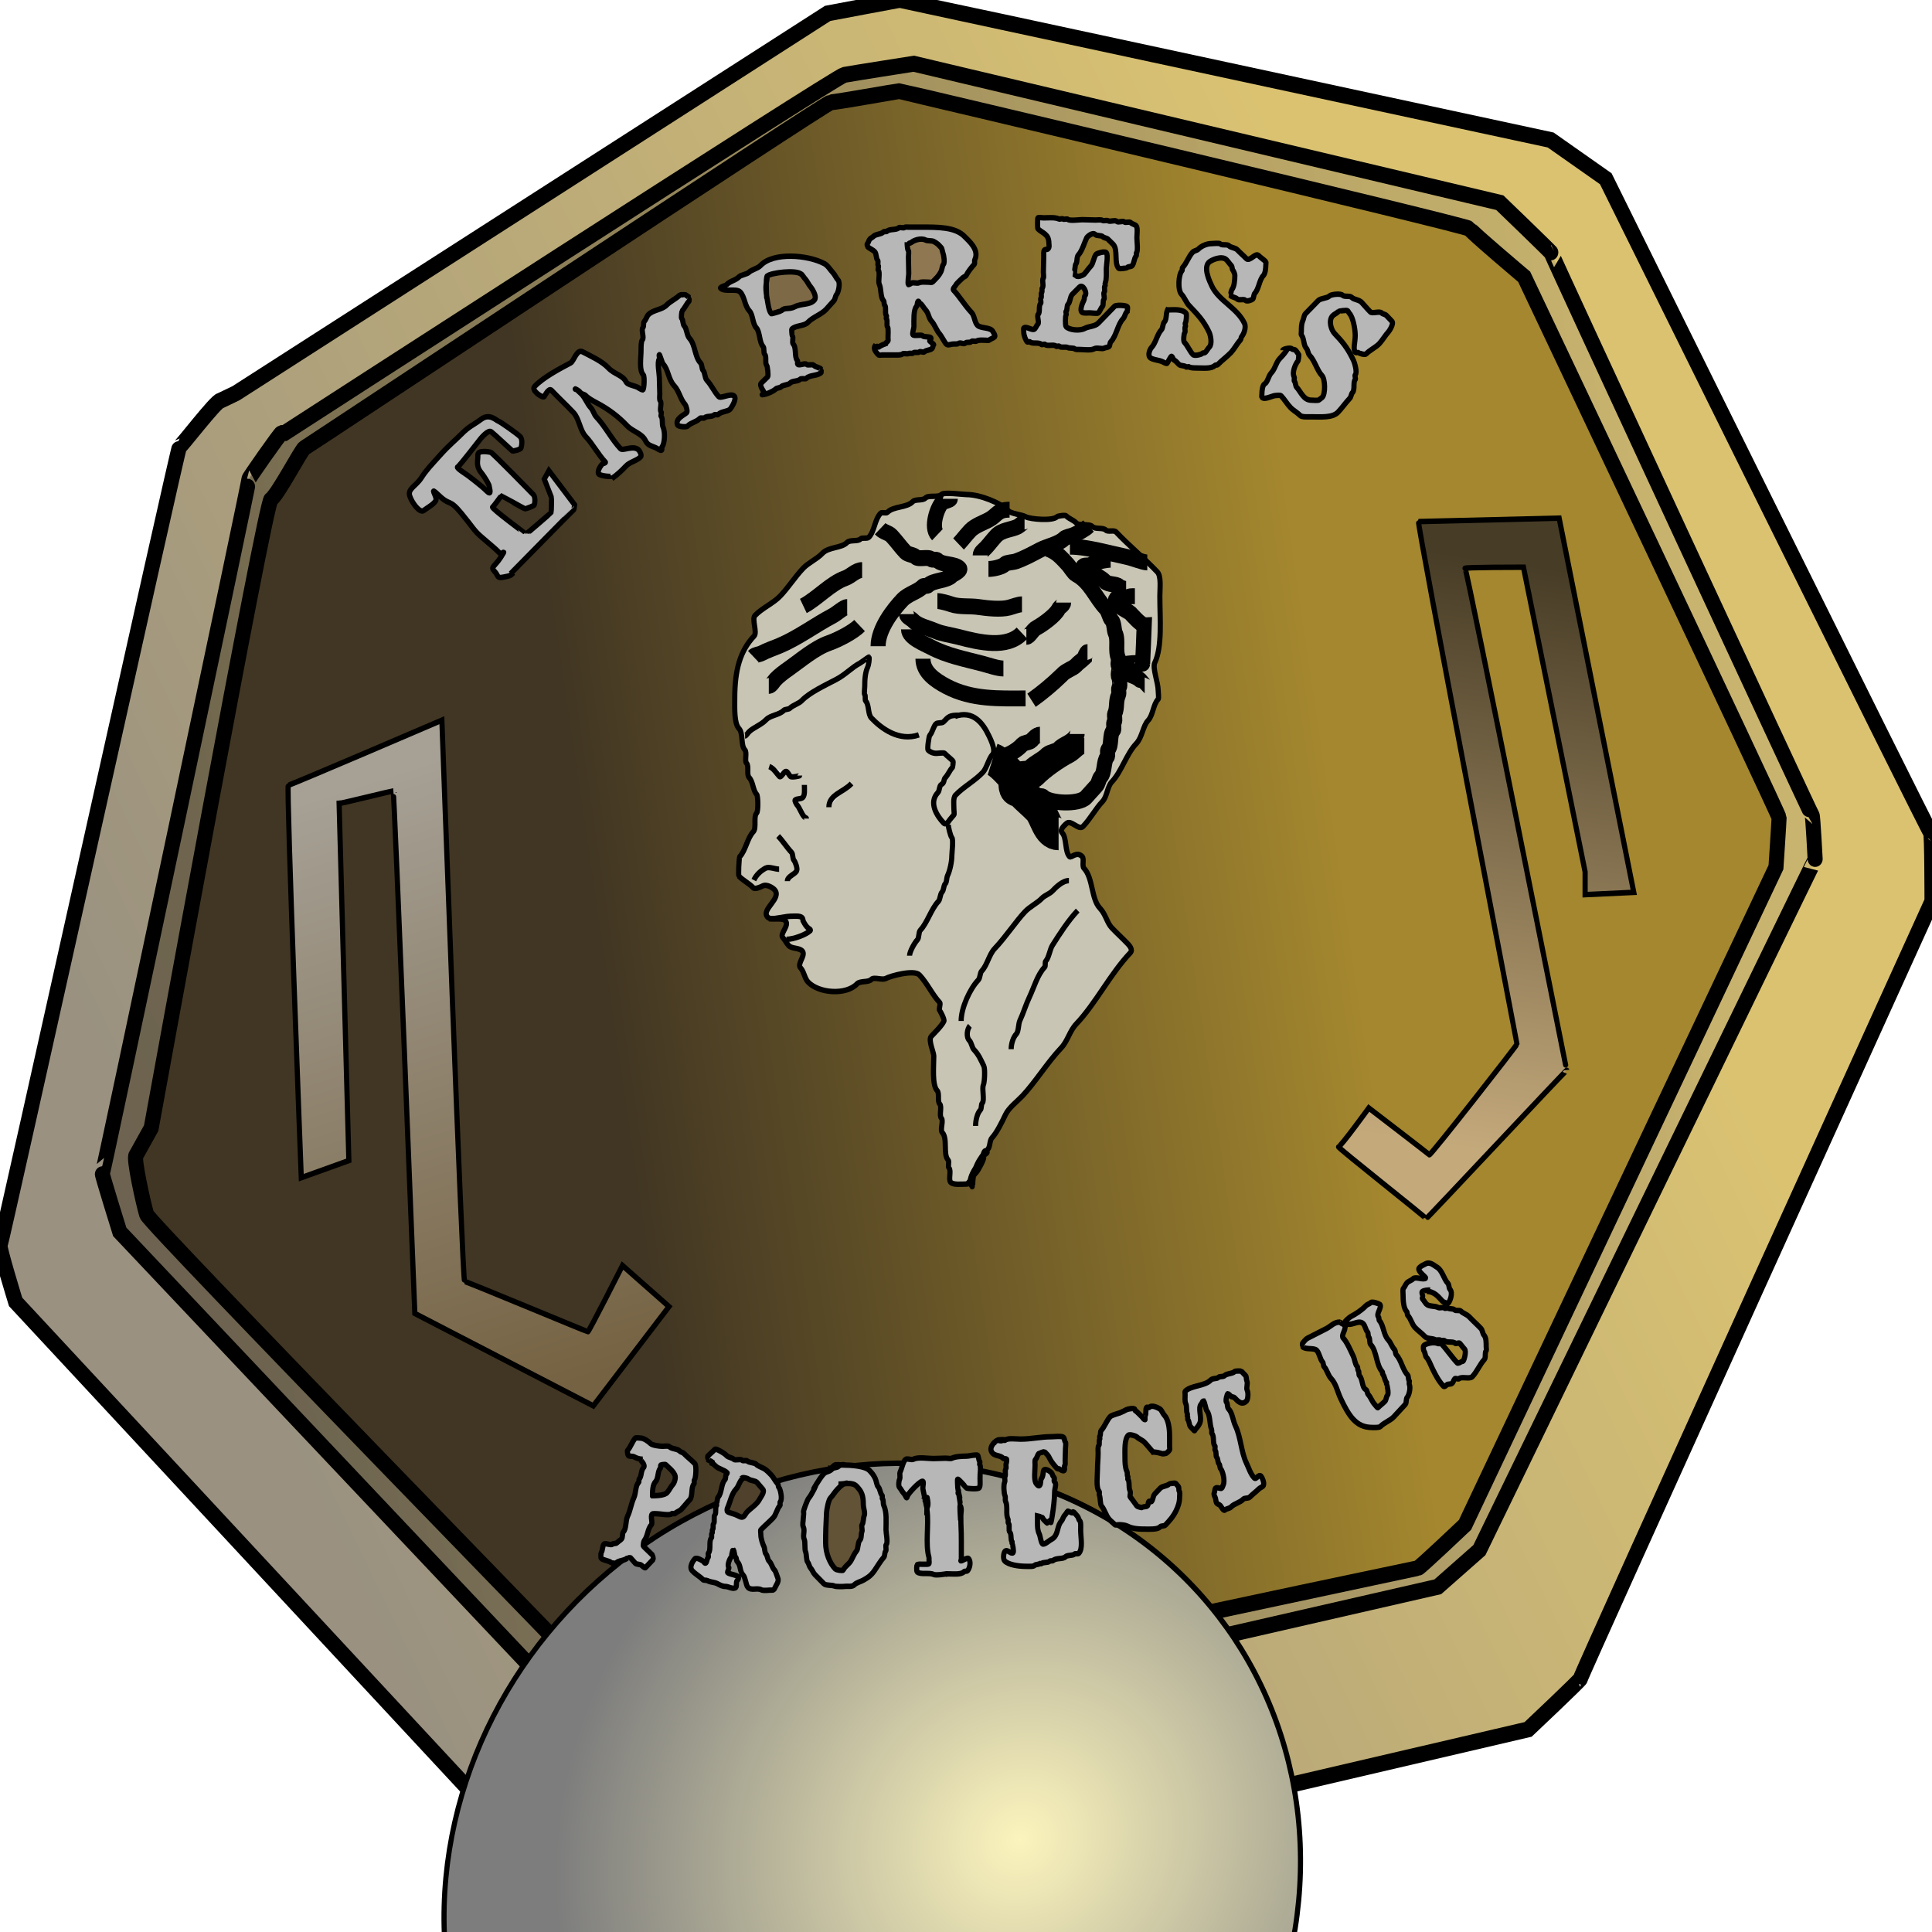 <?xml version="1.0" encoding="utf-8"?>
<svg xmlns="http://www.w3.org/2000/svg" viewBox="-1059.684 -339.411 186.756 177.056" width="200px" height="200px" preserveAspectRatio="none"><defs><linearGradient gradientUnits="userSpaceOnUse" x1="-859.036" y1="-296.945" x2="-859.036" y2="-119.889" id="gradient-6" gradientTransform="matrix(0.453, 0.891, -0.706, 0.359, -625.401, 633.2)"><stop offset="0" style="stop-color: rgb(203, 169, 53);"/><stop offset="1" style="stop-color: rgb(111, 99, 75);"/></linearGradient><linearGradient gradientUnits="userSpaceOnUse" x1="-859.738" y1="-291.104" x2="-859.738" y2="-135.517" id="gradient-0" gradientTransform="matrix(-0.146, -0.989, 0.935, -0.138, -785.506, -1105.071)"><stop offset="0" style="stop-color: rgb(78, 69, 47);"/><stop offset="1" style="stop-color: rgb(190, 170, 110);"/></linearGradient><linearGradient gradientUnits="userSpaceOnUse" x1="-859.859" y1="-288.593" x2="-859.859" y2="-138.718" id="gradient-4" gradientTransform="matrix(-0.153, -0.988, 0.476, -0.074, -886.421, -1066.05)"><stop offset="0" style="stop-color: rgb(65, 54, 35);"/><stop offset="1" style="stop-color: rgb(164, 135, 46);"/></linearGradient><linearGradient gradientUnits="userSpaceOnUse" x1="-808.758" y1="-249.459" x2="-808.758" y2="-185.263" id="gradient-2" gradientTransform="matrix(-0.991, -0.137, 0.115, -0.831, -1584.657, -509.938)"><stop offset="0" style="stop-color: rgb(196, 169, 123);"/><stop offset="1" style="stop-color: rgb(71, 60, 38);"/></linearGradient><linearGradient gradientUnits="userSpaceOnUse" x1="-906.156" y1="-230.943" x2="-906.156" y2="-168.108" id="gradient-1" gradientTransform="matrix(0.957, -0.292, 0.272, 0.893, 16.568, -284.808)"><stop offset="0" style="stop-color: rgb(166, 160, 149);"/><stop offset="1" style="stop-color: rgb(117, 98, 66);"/></linearGradient><radialGradient gradientUnits="userSpaceOnUse" cx="-866.679" cy="-216.762" r="41.571" id="gradient-5" gradientTransform="matrix(-1.084, 0.078, -0.071, -1.002, -1811.46, -369.21)"><stop offset="0" style="stop-color: rgb(252, 244, 189);"/><stop offset="1" style="stop-color: rgb(125, 125, 125);"/></radialGradient></defs><g transform="matrix(1, 0, 0, 1, -107.27, -42.466)" style="stroke-width: 1.456; vector-effect: non-scaling-stroke;" id="object-0"><path style="stroke: rgb(0, 0, 0); fill-opacity: 0.7; fill: url(&quot;#gradient-6&quot;);" d="M -931.111 -260.223 L -929.609 -260.906 L -872.41 -295.717 C -872.41 -295.717 -865.585 -296.945 -865.448 -296.945 C -865.311 -296.945 -802.522 -284.116 -802.522 -284.116 L -797.192 -280.564 C -797.192 -280.564 -765.931 -220.635 -765.794 -220.635 C -765.657 -220.635 -765.658 -214.355 -765.658 -214.355 C -765.658 -214.355 -799.786 -143.096 -799.649 -143.096 C -799.512 -143.096 -804.7 -138.455 -804.7 -138.455 L -888.655 -119.889 L -896.437 -122.073 L -950.905 -177.634 C -950.905 -177.634 -952.543 -182.685 -952.406 -182.821 C -952.269 -182.957 -935.206 -255.992 -935.069 -255.992 C -934.932 -255.992 -931.52 -260.223 -931.111 -260.223 Z"/><path style="fill-opacity: 0.6; stroke: rgb(0, 0, 0); fill: url(&quot;#gradient-0&quot;);" d="M -925.198 -257.259 L -924.906 -257.259 C -924.906 -257.259 -871.615 -289.935 -870.811 -290.081 C -870.007 -290.227 -864.086 -291.104 -864.086 -291.104 L -807.434 -278.369 C -807.434 -278.369 -802.39 -273.764 -802.463 -273.764 C -802.536 -273.764 -777.317 -222.213 -777.244 -222.213 C -777.171 -222.213 -776.952 -218.119 -776.952 -218.192 C -776.952 -218.265 -809.408 -154.888 -809.408 -154.888 L -813.428 -151.526 L -887.186 -135.517 L -895.08 -138.148 L -940.841 -184.055 C -940.841 -184.055 -942.595 -189.391 -942.522 -189.391 C -942.449 -189.391 -928.268 -253.061 -928.341 -253.061 C -928.414 -253.061 -925.344 -257.227 -925.198 -257.259 Z"/><path style="stroke: rgb(0, 0, 0); paint-order: fill; fill: url(&quot;#gradient-4&quot;);" d="M -939.26 -191.07 L -937.8 -193.56 C -937.8 -193.56 -926.8 -250.9 -926.21 -251.2 C -925.63 -251.49 -923.28 -255.74 -922.99 -255.89 C -922.69 -256.04 -872.54 -287.57 -872.1 -287.57 C -871.66 -287.57 -865.65 -288.59 -865.5 -288.59 C -865.35 -288.59 -810.51 -276.27 -810.36 -275.98 C -810.21 -275.69 -805.08 -271.58 -805.08 -271.58 C -805.08 -271.58 -780.44 -222.31 -780.44 -222.01 C -780.44 -221.72 -780.74 -217.47 -780.74 -217.47 L -810.8 -157.2 C -810.8 -157.2 -815.2 -153.24 -815.35 -153.24 C -815.49 -153.24 -887.2 -138.72 -887.2 -138.72 C -887.2 -138.72 -892.63 -140.48 -893.07 -141.06 C -893.51 -141.65 -937.94 -184.77 -938.24 -185.65 C -938.53 -186.53 -939.56 -190.93 -939.26 -191.07 Z"/><path style="stroke: rgb(0, 0, 0); fill: url(&quot;#gradient-2&quot;); stroke-width: 0.5px;" d="M -799.19 -214.956 L -799.19 -217.047 L -805.149 -244.963 C -805.149 -244.963 -811.004 -244.963 -810.795 -244.858 C -810.586 -244.753 -800.967 -198.751 -800.967 -198.855 C -800.967 -198.959 -814.559 -185.159 -814.559 -185.264 C -814.559 -185.369 -823.236 -191.851 -823.027 -191.851 C -822.818 -191.851 -820.1 -195.405 -820.1 -195.405 C -820.1 -195.405 -814.35 -191.223 -814.245 -191.119 C -814.14 -191.015 -805.776 -201.156 -805.776 -201.26 C -805.776 -201.364 -815.5 -249.145 -815.29 -249.145 C -815.08 -249.145 -801.699 -249.459 -801.699 -249.459 L -794.485 -215.166 L -799.19 -214.956 Z"/><path style="stroke: rgb(0, 0, 0); fill: url(&quot;#gradient-1&quot;); stroke-width: 0.5px;" d="M -919.633 -223.311 L -918.692 -190.586 L -923.292 -189.018 C -923.292 -189.018 -924.756 -224.984 -924.547 -224.984 C -924.338 -224.984 -909.701 -230.943 -909.701 -230.943 C -909.701 -230.943 -907.714 -179.504 -907.505 -179.504 C -907.296 -179.504 -895.691 -174.904 -895.586 -174.904 C -895.481 -174.904 -892.241 -180.968 -892.241 -180.968 L -887.745 -177.204 L -895.063 -168.108 L -912.315 -176.576 C -912.315 -176.576 -914.301 -224.461 -914.406 -224.461 C -914.511 -224.461 -919.424 -223.311 -919.633 -223.311 Z"/><path style="stroke: rgb(0, 0, 0); stroke-width: 0.5px; fill: rgb(183, 183, 183);" d="M -827.945 -265.013 C -828.122 -264.66 -828.458 -264.335 -828.708 -264.084 C -829.083 -263.709 -829.141 -263.153 -829.537 -262.758 C -829.798 -262.497 -829.882 -261.906 -830.167 -261.763 C -830.374 -261.66 -830.432 -261.123 -830.432 -260.868 C -830.432 -260.815 -830.466 -260.57 -830.432 -260.536 C -830.154 -260.258 -829.424 -260.702 -829.073 -260.702 C -828.954 -260.702 -828.656 -260.75 -828.575 -260.669 C -828.248 -260.341 -828.005 -259.933 -827.68 -259.608 C -827.391 -259.318 -827.028 -259.155 -826.751 -258.878 C -826.577 -258.704 -825.996 -258.745 -825.69 -258.745 C -824.683 -258.745 -823.608 -258.64 -823.07 -259.176 C -822.68 -259.566 -822.347 -260.032 -821.943 -260.437 C -821.795 -260.584 -821.81 -260.834 -821.677 -260.967 C -821.415 -261.23 -821.64 -261.933 -821.412 -262.161 C -821.34 -262.233 -821.484 -262.52 -821.412 -262.592 C -821.182 -262.822 -821.493 -263.748 -821.578 -263.919 C -822.17 -265.104 -822.671 -265.643 -823.402 -266.373 C -823.777 -266.747 -823.997 -267.602 -823.601 -267.998 C -823.449 -268.149 -823.193 -268.239 -823.037 -268.396 C -822.997 -268.436 -822.231 -268.551 -822.142 -268.462 C -822.069 -268.389 -822.037 -268.29 -821.976 -268.23 C -821.629 -267.883 -821.412 -266.803 -821.412 -266.207 C -821.412 -265.536 -821.661 -264.929 -821.379 -264.648 C -821.324 -264.593 -821.136 -264.67 -821.081 -264.615 C -821.046 -264.58 -820.481 -264.386 -820.351 -264.516 C -820.002 -264.864 -819.419 -265.115 -819.091 -265.444 C -818.797 -265.738 -818.479 -266.255 -818.195 -266.538 C -818.13 -266.604 -817.651 -267.287 -817.864 -267.5 C -818.018 -267.655 -818.232 -267.869 -818.394 -268.031 C -818.517 -268.153 -818.757 -268.161 -818.859 -268.263 C -819.056 -268.461 -819.763 -268.173 -819.953 -268.362 C -820.052 -268.462 -820.152 -268.561 -820.251 -268.661 C -820.472 -268.882 -820.565 -269.008 -820.782 -269.225 C -821.062 -269.504 -821.517 -269.462 -821.744 -269.689 C -821.923 -269.868 -822.467 -269.716 -822.639 -269.888 C -822.825 -270.073 -823.755 -269.966 -823.899 -269.822 C -824.121 -269.599 -824.764 -269.621 -824.994 -269.39 C -825.357 -269.026 -825.832 -268.584 -826.221 -268.197 C -826.367 -268.051 -826.395 -267.715 -826.486 -267.533 C -826.613 -267.278 -826.619 -266.914 -826.619 -266.572 C -826.619 -266.519 -826.652 -266.274 -826.619 -266.24 C -826.348 -265.969 -826.413 -265.304 -826.154 -265.046 C -825.974 -264.866 -825.988 -264.548 -825.823 -264.383 C -825.307 -263.868 -825.104 -263.001 -824.629 -262.526 C -824.305 -262.202 -824.285 -260.846 -824.596 -260.536 C -824.684 -260.448 -824.806 -260.392 -824.894 -260.304 C -824.984 -260.214 -825.513 -260.271 -825.657 -260.271 C -826.418 -260.271 -826.673 -261.055 -827.083 -261.465 C -827.185 -261.567 -827.175 -261.888 -827.282 -261.995 C -827.358 -262.072 -827.263 -262.289 -827.315 -262.393 C -827.556 -262.874 -827.144 -263.659 -826.95 -263.852 C -826.925 -263.878 -826.827 -264.425 -826.884 -264.482 C -826.991 -264.59 -827.062 -264.727 -827.182 -264.847 C -827.265 -264.93 -827.464 -264.897 -827.547 -264.98 C -827.689 -265.122 -828.409 -264.947 -828.409 -264.847"/><ellipse style="stroke: rgb(0, 0, 0); stroke-width: 0.5px; fill: url(&quot;#gradient-5&quot;); transform-box: fill-box; transform-origin: 50% 50%;" cx="-871.06" cy="-216.49" rx="41.571" ry="38.791" transform="matrix(0.995, -0.099, 0.042, 1.001, 10.952, -2.487)"/><path style="stroke: rgb(0, 0, 0); stroke-width: 0.5px; fill: rgb(183, 183, 183);" d="M -839.46 -268.672 C -839.77 -268.362 -839.582 -267.72 -839.858 -267.442 C -840.034 -267.267 -839.98 -266.889 -840.157 -266.711 C -840.543 -266.326 -840.701 -265.504 -841.088 -265.116 C -841.288 -264.916 -841.474 -264.406 -841.254 -264.186 C -841.041 -263.973 -840.343 -263.946 -840.025 -263.787 C -839.953 -263.751 -839.658 -263.589 -839.593 -263.654 C -839.533 -263.714 -839.244 -264.327 -839.161 -264.286 C -839.047 -264.229 -839.013 -263.996 -838.928 -263.953 C -838.749 -263.864 -838.602 -263.693 -838.463 -263.555 C -838.298 -263.39 -837.911 -263.468 -837.765 -263.322 C -837.715 -263.272 -837.516 -263.372 -837.466 -263.322 C -837.364 -263.22 -836.886 -263.222 -836.702 -263.222 C -836.085 -263.222 -835.303 -263.126 -834.974 -263.455 C -834.924 -263.505 -834.753 -263.477 -834.708 -263.521 C -834.32 -263.909 -833.832 -264.232 -833.445 -264.618 C -833.091 -264.972 -832.849 -265.447 -832.515 -265.781 C -832.437 -265.858 -832.459 -266.036 -832.382 -266.113 C -832.206 -266.289 -831.922 -266.922 -832.116 -267.309 C -832.832 -268.74 -834.592 -269.372 -835.273 -270.732 C -835.49 -271.165 -836.097 -272.366 -835.572 -272.892 C -835.361 -273.103 -834.288 -273.569 -833.844 -273.124 C -833.68 -272.96 -833.557 -272.771 -833.379 -272.593 C -833.294 -272.508 -833.324 -272.272 -833.246 -272.194 C -833.175 -272.123 -833.047 -271.813 -833.047 -271.729 C -833.047 -271.263 -833.108 -270.637 -833.346 -270.4 C -833.375 -270.37 -833.487 -269.876 -833.479 -269.868 C -833.312 -269.702 -832.98 -269.702 -832.814 -269.536 C -832.673 -269.395 -832.178 -269.565 -832.05 -269.436 C -831.883 -269.269 -831.392 -269.462 -831.319 -269.536 C -831.207 -269.648 -831.231 -269.956 -831.119 -270.067 C -830.73 -270.456 -830.688 -271.296 -830.289 -271.696 C -830.111 -271.874 -830.056 -272.349 -830.056 -272.626 C -830.056 -272.679 -830.022 -272.925 -830.056 -272.958 C -830.233 -273.135 -830.589 -273.358 -830.754 -273.523 C -831.058 -273.828 -831.611 -272.919 -831.95 -273.257 C -832.202 -273.51 -832.523 -273.764 -832.814 -274.055 C -833.007 -274.248 -833.433 -274.242 -833.611 -274.42 C -833.781 -274.59 -834.284 -274.429 -834.442 -274.587 C -834.552 -274.696 -835.113 -274.62 -835.306 -274.62 C -835.777 -274.62 -836.31 -274.381 -836.569 -274.121 C -836.712 -273.978 -836.976 -273.98 -837.134 -273.822 C -837.502 -273.454 -837.726 -272.799 -838.097 -272.427 C -838.158 -272.366 -838.103 -272.189 -838.164 -272.128 C -838.491 -271.8 -838.596 -270.367 -838.197 -269.968 C -837.914 -269.685 -837.762 -269.234 -837.466 -268.938 C -836.657 -268.128 -836.064 -267.561 -835.539 -266.512 C -835.389 -266.213 -835.223 -265.431 -835.505 -265.15 C -835.655 -265 -835.755 -264.8 -835.904 -264.651 C -835.965 -264.59 -836.131 -264.624 -836.203 -264.551 C -836.287 -264.468 -836.941 -264.292 -837.1 -264.452 C -837.407 -264.758 -837.599 -265.249 -837.931 -265.582 C -838.042 -265.692 -837.973 -266.37 -837.898 -266.445 C -837.793 -266.551 -837.937 -266.905 -837.831 -267.01 C -837.776 -267.066 -837.887 -267.287 -837.831 -267.343 C -837.753 -267.421 -837.677 -268.152 -837.765 -268.24 C -838.189 -268.664 -838.984 -268.539 -839.726 -268.539"/><path style="stroke: rgb(0, 0, 0); stroke-width: 0.5px; fill: rgb(183, 183, 183);" d="M -843.283 -268.506 C -843.658 -268.381 -843.638 -267.951 -843.848 -267.741 C -844.393 -267.196 -844.486 -266.173 -845.044 -265.615 C -845.143 -265.515 -845.11 -265.282 -845.21 -265.183 C -845.266 -265.127 -845.558 -265.092 -845.642 -265.05 C -845.913 -264.914 -846.346 -265.13 -846.639 -264.983 C -846.987 -264.809 -847.625 -264.917 -848.034 -264.917 C -848.194 -264.917 -848.449 -264.9 -848.533 -264.983 C -848.61 -265.061 -849.062 -265.032 -849.164 -265.083 C -849.416 -265.209 -849.855 -265.044 -850.028 -265.216 C -850.078 -265.266 -850.277 -265.166 -850.327 -265.216 C -850.532 -265.421 -851.186 -265.177 -851.391 -265.382 C -851.451 -265.443 -851.695 -265.321 -851.756 -265.382 C -851.985 -265.611 -852.636 -265.398 -852.853 -265.615 C -852.897 -265.659 -853.074 -265.57 -853.118 -265.615 C -853.266 -265.762 -853.451 -266.218 -853.451 -266.479 C -853.451 -266.542 -853.491 -266.837 -853.451 -266.877 C -853.218 -267.11 -852.615 -266.584 -852.387 -266.811 C -852.274 -266.924 -852.21 -267.121 -852.088 -267.243 C -851.933 -267.398 -852.21 -267.985 -852.055 -268.14 C -851.852 -268.344 -852.04 -268.92 -851.822 -269.137 C -851.734 -269.225 -851.878 -269.547 -851.789 -269.635 C -851.695 -269.73 -851.817 -270.04 -851.723 -270.134 C -851.645 -270.211 -851.729 -270.493 -851.656 -270.566 C -851.49 -270.732 -851.723 -271.297 -851.557 -271.463 C -851.503 -271.517 -851.557 -271.91 -851.557 -271.995 C -851.557 -272.406 -851.523 -272.957 -851.523 -273.424 C -851.523 -273.585 -851.557 -273.922 -851.457 -274.022 C -851.296 -274.182 -851.172 -273.96 -851.025 -274.254 C -850.979 -274.346 -851.025 -274.581 -851.025 -274.686 C -851.025 -275.517 -851.702 -275.596 -852.088 -275.982 C -852.13 -276.024 -852.13 -276.938 -852.088 -276.979 C -852.031 -277.036 -851.613 -276.979 -851.523 -276.979 C -851.156 -276.979 -850.4 -277.049 -850.061 -276.879 C -849.977 -276.837 -849.726 -276.943 -849.663 -276.879 C -849.58 -276.796 -849.28 -276.929 -849.197 -276.846 C -849.034 -276.682 -848.08 -276.813 -847.802 -276.813 C -847.337 -276.813 -846.973 -276.78 -846.506 -276.78 C -846.309 -276.78 -846.009 -276.83 -845.841 -276.746 C -845.694 -276.673 -845.46 -276.788 -845.31 -276.713 C -845.064 -276.591 -844.622 -276.824 -844.446 -276.647 C -844.334 -276.535 -843.861 -276.727 -843.748 -276.614 C -843.632 -276.497 -843.233 -276.663 -843.117 -276.547 C -842.978 -276.409 -842.723 -276.387 -842.585 -276.248 C -842.42 -276.084 -842.518 -275.418 -842.518 -275.151 C -842.518 -274.879 -842.391 -273.95 -842.552 -273.789 C -842.596 -273.744 -842.535 -273.54 -842.585 -273.49 C -842.801 -273.274 -842.768 -272.809 -842.984 -272.593 C -843.089 -272.487 -843.343 -272.532 -843.449 -272.427 C -843.486 -272.389 -844.186 -272.267 -844.279 -272.36 C -844.734 -272.815 -844.326 -274.069 -844.811 -274.553 C -844.973 -274.715 -845.132 -274.842 -845.31 -275.019 C -845.432 -275.14 -845.686 -275.129 -845.808 -275.251 C -845.953 -275.396 -846.403 -275.315 -846.539 -275.451 C -846.799 -275.711 -847.323 -275.244 -847.37 -275.151 C -847.587 -274.717 -847.823 -273.933 -848.167 -273.59 C -848.371 -273.387 -848.246 -272.913 -848.433 -272.726 C -848.484 -272.675 -848.572 -271.801 -848.566 -271.795 C -848.51 -271.74 -848.422 -271.718 -848.367 -271.662 C -848.214 -271.51 -847.672 -271.759 -847.636 -271.795 C -847.423 -272.009 -847.214 -272.317 -846.971 -272.56 C -846.709 -272.822 -846.701 -273.395 -846.439 -273.656 C -846.378 -273.718 -845.647 -273.961 -845.476 -273.789 C -845.277 -273.59 -845.476 -272.604 -845.476 -272.327 C -845.476 -271.973 -845.436 -271.31 -845.575 -271.031 C -845.626 -270.931 -845.538 -270.802 -845.609 -270.732 C -845.714 -270.627 -845.57 -270.272 -845.675 -270.167 C -845.791 -270.051 -845.592 -269.619 -845.708 -269.503 C -845.829 -269.382 -845.729 -268.984 -845.841 -268.871 C -846.007 -268.705 -846.074 -268.439 -846.24 -268.273 C -846.324 -268.189 -846.938 -268.273 -847.071 -268.273 C -847.298 -268.273 -847.715 -268.22 -847.835 -268.34 C -848.081 -268.586 -847.719 -269.269 -847.636 -269.436 C -847.568 -269.572 -847.623 -269.748 -847.536 -269.835 C -847.272 -270.099 -847.742 -270.958 -848.068 -270.632 C -848.27 -270.43 -848.551 -270.182 -848.765 -269.968 C -848.981 -269.752 -848.947 -269.288 -849.164 -269.071 C -849.321 -268.913 -849.221 -268.549 -849.364 -268.406 C -849.419 -268.351 -849.308 -268.129 -849.364 -268.074 C -849.446 -267.991 -849.447 -267.093 -849.364 -267.01 C -849.058 -266.705 -848.07 -266.594 -847.569 -266.844 C -847.147 -267.055 -846.568 -267.016 -846.24 -267.343 C -845.729 -267.852 -845.157 -268.392 -844.678 -268.871 C -844.533 -269.017 -843.582 -268.971 -843.449 -268.838 C -843.36 -268.749 -843.482 -268.33 -843.482 -268.24"/><path style="stroke: rgb(0, 0, 0); fill: rgb(183, 183, 183); stroke-width: 0.5px;" d="M -866.638 -265.511 C -866.827 -265.448 -867.305 -265.283 -867.42 -265.167 C -867.542 -265.046 -867.755 -265.333 -867.765 -265.323 C -868.113 -264.976 -867.64 -264.572 -867.483 -264.415 C -867.448 -264.38 -867.193 -264.415 -867.139 -264.415 C -866.815 -264.415 -866.491 -264.415 -866.168 -264.415 C -865.938 -264.415 -865.297 -264.378 -865.166 -264.509 C -865.089 -264.586 -864.713 -264.485 -864.602 -264.541 C -864.48 -264.602 -864.223 -264.512 -864.132 -264.603 C -864.026 -264.709 -863.652 -264.582 -863.537 -264.697 C -863.459 -264.775 -863.146 -264.619 -863.068 -264.697 C -862.89 -264.875 -862.493 -264.833 -862.316 -265.01 C -862.222 -265.104 -862.241 -265.274 -862.159 -265.355 C -862.118 -265.397 -862.591 -265.682 -862.55 -265.724 C -862.061 -266.212 -863.044 -265.987 -863.227 -266.17 C -863.368 -266.311 -864.017 -266.116 -864.164 -266.263 C -864.254 -266.353 -864.07 -266.873 -864.07 -267.015 C -864.07 -267.608 -864.124 -268.557 -863.819 -268.862 C -863.724 -268.958 -863.776 -269.219 -863.663 -269.332 C -863.619 -269.375 -863.492 -269.153 -863.475 -269.144 C -863.276 -269.045 -863.147 -268.753 -862.974 -268.58 C -862.619 -268.227 -862.674 -267.812 -862.34 -267.477 C -862.079 -267.216 -861.858 -266.614 -861.597 -266.353 C -861.43 -266.186 -861.118 -265.589 -860.951 -265.422 C -860.775 -265.246 -860.553 -265.417 -860.222 -265.417 C -860.172 -265.417 -859.82 -265.416 -859.788 -265.447 C -859.61 -265.625 -859.257 -265.344 -859.09 -265.511 C -858.98 -265.622 -858.649 -265.515 -858.527 -265.637 C -858.401 -265.762 -858.173 -265.61 -857.994 -265.699 C -857.766 -265.813 -857.389 -265.762 -857.117 -265.762 C -857.068 -265.762 -856.836 -265.73 -856.804 -265.762 C -856.683 -265.884 -856.395 -265.952 -856.272 -266.075 C -856.163 -266.184 -856.399 -266.486 -856.429 -266.545 C -856.652 -266.992 -857.604 -266.812 -857.932 -267.14 C -858.214 -267.422 -858.215 -268.018 -858.495 -268.298 C -859.16 -268.963 -859.655 -269.771 -860.249 -270.365 C -860.353 -270.469 -860.058 -270.748 -860.03 -270.804 C -859.931 -271.002 -859.508 -271.326 -859.341 -271.493 C -859.26 -271.573 -859.071 -271.595 -858.996 -271.743 C -858.861 -272.014 -858.461 -272.498 -858.245 -272.714 C -858.154 -272.805 -858.244 -273.029 -858.182 -273.152 C -857.726 -274.065 -858.785 -274.882 -859.153 -275.251 C -860.067 -276.164 -861.78 -276.128 -863.412 -276.128 C -863.798 -276.128 -864.185 -276.128 -864.571 -276.128 C -864.688 -276.128 -864.916 -276.158 -864.978 -276.096 C -865.067 -276.007 -865.446 -276.16 -865.542 -276.065 C -865.759 -275.847 -866.439 -275.982 -866.669 -275.752 C -866.737 -275.684 -866.946 -275.757 -867.013 -275.689 C -867.238 -275.464 -867.765 -275.502 -867.984 -275.282 C -868.074 -275.192 -868.219 -275.141 -868.329 -275.031 C -868.443 -274.917 -868.464 -274.708 -868.579 -274.593 C -868.623 -274.549 -868.56 -274.354 -868.548 -274.342 C -868.359 -274.153 -868.06 -274.074 -867.859 -273.873 C -867.681 -273.695 -867.741 -273.254 -867.577 -273.09 C -867.483 -272.996 -867.608 -272.683 -867.514 -272.589 C -867.447 -272.521 -867.582 -272.25 -867.514 -272.182 C -867.314 -271.981 -867.554 -271.164 -867.42 -270.898 C -867.208 -270.473 -867.322 -269.703 -867.013 -269.395 C -866.919 -269.301 -866.982 -269.05 -866.888 -268.956 C -866.723 -268.791 -866.902 -268.187 -866.732 -268.017 C -866.685 -267.97 -866.778 -267.782 -866.732 -267.735 C -866.58 -267.583 -866.758 -267.103 -866.606 -266.952 C -866.531 -266.877 -866.575 -266.097 -866.575 -265.981 C -866.575 -265.936 -866.546 -265.728 -866.575 -265.699 C -866.631 -265.644 -866.888 -265.43 -866.888 -265.355"/><path style="stroke: rgb(0, 0, 0); stroke-width: 0.5px; fill: rgb(143, 119, 81);" d="M -864.727 -274.75 C -864.727 -274.563 -864.71 -274.074 -864.602 -273.967 C -864.545 -273.91 -864.602 -273.493 -864.602 -273.403 C -864.602 -272.897 -864.571 -272.405 -864.571 -271.869 C -864.571 -271.701 -864.699 -270.964 -864.602 -270.866 C -864.586 -270.85 -864.307 -270.973 -864.289 -270.992 C -864.192 -271.088 -863.738 -270.954 -863.6 -271.023 C -863.363 -271.142 -862.961 -271.086 -862.66 -271.086 C -862.601 -271.086 -862.323 -271.048 -862.285 -271.086 C -861.937 -271.433 -861.67 -271.625 -861.435 -272.095 C -861.362 -272.241 -861.319 -272.617 -861.217 -272.718 C -861.061 -272.874 -861.2 -273.619 -861.251 -273.72 C -861.322 -273.862 -861.332 -274.147 -861.436 -274.251 C -861.701 -274.516 -861.749 -274.61 -862.164 -274.818 C -862.333 -274.903 -862.766 -274.856 -862.94 -274.943 C -863.412 -275.179 -864.15 -274.893 -864.322 -274.721 C -864.347 -274.696 -864.696 -274.601 -864.696 -274.593"/><path style="stroke: rgb(0, 0, 0); stroke-linecap: round; stroke-linejoin: round; fill: rgb(183, 183, 183); stroke-width: 0.5px;" d="M -878.741 -260.774 C -878.365 -260.774 -877.614 -261.106 -877.416 -261.304 C -877.315 -261.405 -877.019 -261.392 -876.93 -261.481 C -876.716 -261.695 -876.241 -261.64 -876.047 -261.834 C -875.804 -262.077 -875.298 -261.965 -875.075 -262.187 C -874.957 -262.306 -874.563 -262.169 -874.457 -262.276 C -874.133 -262.599 -873.367 -262.482 -873.043 -262.806 C -873.03 -262.818 -873.03 -263.102 -873.043 -263.115 C -873.206 -263.278 -873.579 -263.297 -873.75 -263.468 C -873.882 -263.601 -874.324 -263.424 -874.457 -263.557 C -874.597 -263.696 -875.156 -263.417 -875.296 -263.557 C -875.362 -263.623 -875.274 -263.844 -875.34 -263.91 C -875.641 -264.211 -875.407 -265.082 -875.738 -265.412 C -875.878 -265.552 -875.686 -266.023 -875.826 -266.163 C -875.854 -266.19 -875.905 -266.746 -875.87 -266.781 C -875.509 -267.142 -874.685 -267.039 -874.324 -267.399 C -873.84 -267.884 -873.039 -268.11 -872.557 -268.592 C -872.337 -268.813 -872.035 -269.159 -871.806 -269.387 C -871.681 -269.513 -871.672 -269.831 -871.541 -269.961 C -871.378 -270.124 -871.152 -271.029 -871.409 -271.287 C -871.6 -271.478 -871.703 -271.758 -871.895 -271.949 C -872.154 -272.209 -872.387 -272.615 -872.734 -272.788 C -874.352 -273.597 -877.664 -273.846 -878.89 -272.619 C -879.194 -272.313 -879.773 -272.246 -880.066 -271.953 C -880.162 -271.858 -880.835 -271.706 -880.931 -271.61 C -881.321 -271.22 -881.801 -271.23 -882.187 -270.845 C -882.21 -270.821 -882.849 -270.623 -882.761 -270.536 C -882.383 -270.158 -881.226 -270.547 -880.862 -270.182 C -880.423 -269.744 -880.438 -268.919 -879.978 -268.46 C -879.619 -268.1 -879.67 -267.268 -879.315 -266.914 C -878.938 -266.536 -879.031 -265.569 -878.653 -265.191 C -878.505 -265.043 -878.64 -264.603 -878.476 -264.44 C -878.299 -264.262 -878.485 -263.653 -878.3 -263.468 C -878.236 -263.405 -878.115 -262.505 -878.211 -262.408 C -878.409 -262.21 -878.612 -262.051 -878.83 -261.834 C -879.069 -261.595 -878.476 -260.976 -878.476 -260.818"/><path style="stroke: rgb(0, 0, 0); stroke-width: 0.5px; stroke-linejoin: round; stroke-linecap: round; fill: rgb(126, 105, 71);" d="M -878.263 -271.641 C -878.244 -271.062 -878.531 -270.927 -878.264 -269.581 C -878.191 -269.213 -878.112 -268.458 -877.858 -268.203 C -877.823 -268.168 -876.913 -268.442 -876.887 -268.468 C -876.544 -268.811 -876.137 -268.56 -875.614 -268.821 C -874.95 -269.153 -874.167 -268.97 -873.706 -269.431 C -873.362 -269.775 -874.013 -270.622 -874.103 -270.712 C -874.23 -270.839 -874.411 -271.205 -874.545 -271.34 C -874.718 -271.512 -874.761 -271.635 -874.943 -271.817 C -875.087 -271.961 -874.826 -271.682 -874.943 -271.799 C -875.402 -272.258 -877.953 -271.942 -878.255 -271.64 C -878.411 -271.484 -878.308 -269.921 -878.308 -269.68"/><path style="stroke: rgb(0, 0, 0); fill: rgb(183, 183, 183); stroke-width: 0.5px;" d="M -893.274 -253.088 C -892.686 -253.48 -892.311 -253.83 -891.904 -254.236 C -891.533 -254.608 -890.846 -254.721 -890.491 -255.076 C -890.327 -255.24 -890.629 -255.655 -890.667 -255.694 C -891.165 -256.191 -892.196 -255.588 -892.434 -255.827 C -893.271 -256.664 -893.905 -257.872 -894.775 -258.742 C -895.006 -258.972 -895.076 -259.352 -895.305 -259.581 C -895.648 -259.924 -895.827 -260.456 -896.189 -260.818 C -896.311 -260.94 -896.508 -261.092 -896.631 -261.215 C -896.642 -261.226 -896.851 -261.26 -896.807 -261.304 C -896.788 -261.323 -896.356 -261.064 -896.321 -260.995 C -896.234 -260.819 -895.931 -260.825 -895.791 -260.685 C -895.549 -260.443 -895.111 -260.213 -894.731 -260.023 C -893.576 -259.446 -892.626 -258.757 -891.816 -257.947 C -891.231 -257.362 -890.364 -257.251 -890.005 -256.533 C -889.781 -256.086 -889.333 -256.065 -888.945 -255.871 C -888.864 -255.83 -888.544 -255.609 -888.459 -255.694 C -888.4 -255.753 -888.474 -255.944 -888.415 -256.003 C -888.174 -256.244 -888.084 -257.328 -888.326 -257.814 C -888.446 -258.053 -888.321 -258.604 -888.503 -258.786 C -888.569 -258.852 -888.437 -259.117 -888.503 -259.184 C -888.687 -259.368 -888.407 -260.015 -888.591 -260.2 C -888.688 -260.296 -888.636 -260.683 -888.636 -260.862 C -888.636 -261.316 -888.68 -261.849 -888.68 -262.364 C -888.68 -262.675 -888.915 -263.807 -888.68 -264.042 C -888.614 -264.109 -888.746 -264.374 -888.68 -264.44 C -888.646 -264.474 -888.393 -263.667 -888.326 -263.601 C -887.786 -263.06 -887.829 -262.175 -887.222 -261.569 C -886.774 -261.121 -886.638 -260.322 -886.162 -259.846 C -886.127 -259.811 -885.92 -259.249 -886.03 -259.139 C -886.235 -258.935 -887.202 -258.568 -886.913 -257.991 C -886.844 -257.853 -886.079 -257.765 -885.941 -257.903 C -885.618 -258.225 -885.092 -258.266 -884.749 -258.609 C -884.679 -258.679 -884.373 -258.587 -884.307 -258.654 C -884.108 -258.852 -883.578 -258.72 -883.379 -258.919 C -883.306 -258.992 -883.055 -258.889 -882.982 -258.963 C -882.702 -259.243 -882.066 -259.216 -881.833 -259.449 C -881.769 -259.513 -881.156 -260.361 -881.436 -260.641 C -881.755 -260.961 -882.725 -260.385 -882.938 -260.597 C -883.368 -261.027 -883.636 -261.649 -884.086 -262.099 C -884.294 -262.307 -884.26 -262.803 -884.439 -262.982 C -884.601 -263.144 -884.523 -263.508 -884.704 -263.689 C -885.268 -264.252 -885.204 -265.382 -885.765 -265.942 C -886.021 -266.198 -886.033 -266.828 -886.25 -267.046 C -886.439 -267.235 -886.361 -267.599 -886.515 -267.753 C -886.594 -267.832 -886.503 -268.428 -886.471 -268.46 C -886.242 -268.689 -886.039 -269.112 -885.809 -269.343 C -885.794 -269.358 -885.794 -269.682 -885.809 -269.696 C -885.885 -269.772 -886.031 -269.83 -886.118 -269.917 C -886.142 -269.941 -886.668 -269.941 -886.692 -269.917 C -887.025 -269.584 -887.639 -269.324 -887.973 -268.99 C -888.419 -268.544 -889.287 -268.559 -889.74 -268.106 C -889.907 -267.94 -889.952 -267.673 -890.137 -267.488 C -890.255 -267.37 -890.152 -267.031 -890.27 -266.914 C -890.461 -266.722 -890.123 -266.001 -890.314 -265.809 C -890.449 -265.675 -890.447 -265.142 -890.447 -264.882 C -890.447 -264.134 -890.655 -263.014 -890.226 -262.585 C -890.099 -262.459 -890.136 -261.35 -890.27 -261.215 C -890.289 -261.197 -890.603 -261.328 -890.623 -261.348 C -890.898 -261.622 -891.723 -261.605 -891.904 -261.966 C -892.192 -262.542 -893.052 -262.672 -893.583 -263.203 C -894.243 -263.864 -895.204 -264.257 -896.101 -264.705 C -896.657 -264.983 -896.949 -263.839 -897.249 -263.689 C -898.32 -263.153 -899.892 -262.37 -900.739 -261.525 C -901.1 -261.164 -899.964 -260.444 -899.811 -260.597 C -899.752 -260.656 -899.376 -261.443 -899.104 -261.171 C -898.407 -260.475 -897.705 -259.862 -896.984 -259.139 C -896.411 -258.566 -896.367 -257.506 -895.791 -256.931 C -895.123 -256.263 -894.59 -255.288 -893.892 -254.59 C -893.833 -254.531 -894.181 -254.433 -894.201 -254.413 C -894.313 -254.301 -894.698 -253.816 -894.555 -253.53 C -894.457 -253.334 -893.348 -253.234 -893.274 -253.309"/><path style="stroke: rgb(0, 0, 0); fill: rgb(183, 183, 183); stroke-width: 0.5px;" d="M -903.053 -244.374 C -903.053 -244.374 -896.976 -250.24 -896.949 -250.24 C -896.922 -250.24 -896.87 -250.689 -896.87 -250.689 L -899.354 -253.807 L -899.803 -253.041 C -899.803 -253.041 -899.143 -251.429 -899.116 -251.376 C -899.089 -251.323 -899.116 -250.028 -899.143 -249.976 C -899.17 -249.924 -901.573 -247.967 -901.573 -247.994 C -901.573 -248.021 -904.955 -250.372 -904.797 -250.478 C -904.639 -250.584 -903.978 -251.508 -903.951 -251.508 C -903.924 -251.508 -901.758 -250.319 -901.653 -250.319 C -901.548 -250.319 -900.781 -250.583 -900.754 -250.689 C -900.727 -250.795 -900.622 -251.376 -900.86 -251.614 C -901.098 -251.852 -904.823 -255.471 -904.982 -255.498 C -905.141 -255.525 -906.25 -255.736 -906.224 -255.234 C -906.198 -254.732 -906.435 -254.282 -905.933 -253.675 C -905.431 -253.068 -905.114 -252.486 -905.114 -252.354 C -905.114 -252.222 -904.823 -251.429 -905.378 -251.957 C -905.933 -252.485 -906.937 -253.173 -907.096 -253.305 C -907.255 -253.437 -908.364 -254.071 -908.179 -254.15 C -907.994 -254.229 -906.039 -256.66 -905.96 -256.74 C -905.881 -256.82 -905.22 -257.585 -904.929 -257.374 C -904.638 -257.163 -902.974 -255.683 -902.895 -255.63 C -902.816 -255.577 -902.102 -255.736 -902.049 -255.894 C -901.996 -256.052 -901.864 -256.66 -902.128 -256.925 C -902.392 -257.19 -904.057 -258.299 -904.242 -258.352 C -904.427 -258.405 -905.088 -259.091 -905.88 -258.536 C -906.672 -257.981 -907.069 -257.876 -907.756 -257.215 C -908.443 -256.554 -908.945 -256.211 -909.87 -255.234 C -910.795 -254.257 -911.191 -253.886 -911.693 -253.146 C -912.195 -252.406 -913.041 -252.142 -912.803 -251.482 C -912.565 -250.822 -911.825 -249.896 -911.455 -250.161 C -911.085 -250.426 -910.504 -250.715 -910.293 -251.059 C -910.082 -251.403 -911.086 -252.539 -909.976 -251.534 C -908.866 -250.529 -909.025 -251.297 -907.809 -249.896 C -906.593 -248.495 -906.647 -248.364 -905.801 -247.677 C -904.955 -246.99 -904.348 -246.514 -904.136 -246.276 C -903.924 -246.038 -903.397 -246.778 -904.004 -245.88 C -904.611 -244.982 -905.035 -245.008 -904.612 -244.585 C -904.189 -244.162 -904.427 -243.925 -903.74 -244.057 C -903.053 -244.189 -903.106 -244.163 -902.789 -244.453"/><g><path style="stroke: rgb(0, 0, 0); stroke-width: 0.5px; fill: rgb(183, 183, 183);" d="M -890.279 -163.216 C -890.624 -163.216 -890.885 -163.316 -891.123 -163.435 C -891.299 -163.523 -891.568 -163.442 -891.686 -163.56 C -891.719 -163.593 -891.808 -163.969 -891.748 -164.029 C -891.452 -164.324 -891.291 -164.86 -890.998 -165.154 C -890.947 -165.205 -890.578 -165.154 -890.498 -165.154 C -890.19 -165.154 -889.719 -164.845 -889.529 -164.654 C -889.369 -164.495 -888.668 -164.404 -888.372 -164.404 C -888.222 -164.404 -887.801 -164.458 -887.716 -164.372 C -887.482 -164.14 -886.943 -164.194 -886.715 -163.966 C -886.617 -163.867 -886.401 -163.839 -886.309 -163.747 C -886.005 -163.443 -885.565 -163.129 -885.246 -162.809 C -885.071 -162.635 -885.154 -161.464 -885.277 -161.34 C -885.355 -161.262 -885.262 -161.012 -885.34 -160.934 C -885.642 -160.632 -885.419 -159.823 -885.746 -159.496 C -886.03 -159.212 -886.247 -158.933 -886.559 -158.621 C -886.72 -158.459 -886.991 -158.407 -887.153 -158.245 C -887.215 -158.183 -887.434 -158.277 -887.497 -158.214 C -887.676 -158.035 -888.61 -158.214 -888.841 -158.214 C -888.975 -158.214 -889.299 -158.256 -889.372 -158.183 C -889.572 -157.983 -889.281 -157.367 -889.466 -157.183 C -889.819 -156.83 -889.809 -156.09 -890.154 -155.745 C -890.177 -155.721 -890.278 -155.306 -890.216 -155.244 C -889.935 -154.963 -889.601 -154.691 -889.341 -154.432 C -889.322 -154.412 -889.249 -154.054 -889.279 -154.025 C -889.537 -153.767 -889.783 -153.521 -890.029 -153.275 C -890.083 -153.22 -890.373 -153.463 -890.404 -153.494 C -890.508 -153.598 -890.883 -153.567 -890.998 -153.681 C -891.164 -153.847 -891.314 -154.029 -891.467 -154.182 C -891.479 -154.193 -891.736 -154.193 -891.748 -154.182 C -892.032 -153.898 -892.592 -153.962 -892.842 -153.713 C -892.862 -153.693 -893.292 -153.693 -893.311 -153.713 C -893.544 -153.946 -894.078 -153.917 -894.312 -154.15 C -894.332 -154.171 -894.332 -154.63 -894.312 -154.65 C -894.14 -154.822 -894.201 -155.261 -894.03 -155.432 C -893.895 -155.567 -893.353 -155.297 -893.217 -155.432 C -893.128 -155.522 -892.881 -155.456 -892.78 -155.557 C -892.654 -155.683 -892.484 -155.759 -892.342 -155.901 C -892.197 -156.046 -892.285 -156.427 -892.155 -156.557 C -891.854 -156.858 -891.954 -157.583 -891.748 -157.995 C -891.477 -158.537 -891.395 -159.171 -891.154 -159.652 C -890.924 -160.114 -891.02 -160.755 -890.685 -161.09 C -890.624 -161.152 -890.677 -161.349 -890.623 -161.403 C -890.381 -161.645 -890.474 -162.177 -890.216 -162.434 C -889.969 -162.682 -890.498 -163.126 -890.498 -163.153"/></g><path style="stroke: rgb(0, 0, 0); stroke-width: 0.5px; fill: rgb(65, 54, 35);" d="M -889.341 -159.715 C -889.341 -160.294 -889.347 -160.865 -889.029 -161.184 C -888.767 -161.446 -888.852 -162.111 -888.591 -162.372 C -888.535 -162.428 -888.581 -162.632 -888.528 -162.684 C -888.508 -162.705 -888.113 -162.769 -888.059 -162.716 C -887.746 -162.402 -887.395 -162.198 -887.184 -161.778 C -887.051 -161.512 -887.235 -161.04 -887.372 -160.903 C -887.585 -160.689 -887.71 -160.377 -887.934 -160.152 C -888.201 -159.885 -889.002 -159.871 -889.497 -159.871"/><path style="stroke: rgb(0, 0, 0); stroke-width: 0.5px; fill: rgb(183, 183, 183);" d="M -883.839 -162.903 C -883.601 -162.903 -883.404 -162.75 -883.277 -162.622 C -882.967 -162.312 -882.414 -162.259 -882.12 -161.965 C -882.105 -161.95 -882.203 -161.819 -882.214 -161.809 C -882.3 -161.723 -882.234 -161.445 -882.339 -161.34 C -882.722 -160.957 -882.627 -160.113 -882.995 -159.746 C -883.099 -159.642 -883.054 -159.312 -883.152 -159.214 C -883.193 -159.173 -883.11 -159.006 -883.152 -158.964 C -883.309 -158.808 -883.15 -158.279 -883.308 -158.12 C -883.456 -157.972 -883.294 -157.447 -883.433 -157.308 C -883.537 -157.204 -883.423 -156.88 -883.527 -156.776 C -883.595 -156.708 -883.521 -156.5 -883.589 -156.432 C -883.678 -156.343 -883.574 -156.073 -883.652 -155.995 C -883.918 -155.728 -883.662 -154.889 -883.933 -154.619 C -884.006 -154.546 -883.891 -154.286 -883.964 -154.213 C -884.084 -154.093 -884.063 -153.833 -884.183 -153.713 C -884.27 -153.625 -884.388 -153.823 -884.402 -153.838 C -884.461 -153.897 -885.072 -154.262 -885.246 -154.088 C -885.385 -153.949 -885.849 -153.347 -885.496 -152.994 C -885.169 -152.666 -884.758 -152.474 -884.465 -152.181 C -884.382 -152.099 -884.15 -152.149 -884.027 -152.087 C -883.699 -151.923 -883.373 -151.963 -883.058 -151.806 C -882.821 -151.687 -882.595 -151.556 -882.276 -151.556 C -882.021 -151.556 -881.503 -151.25 -881.286 -151.468 C -881.183 -151.57 -881.279 -151.969 -881.167 -152.081 C -880.61 -152.638 -881.845 -152.599 -882.073 -152.827 C -882.125 -152.879 -881.911 -153.253 -881.963 -153.305 C -882.15 -153.493 -881.864 -154.113 -881.756 -154.221 C -881.725 -154.252 -881.568 -154.968 -881.551 -154.951 C -881.405 -154.805 -881.439 -154.376 -881.307 -154.244 C -881.198 -154.135 -881.246 -153.932 -881.151 -153.838 C -880.773 -153.459 -880.94 -152.957 -880.58 -152.598 C -880.35 -152.369 -880.305 -151.665 -880.125 -151.485 C -879.775 -151.134 -879.248 -151.459 -878.835 -151.252 C -878.59 -151.13 -878.022 -151.241 -877.795 -151.22 C -877.679 -151.209 -877.588 -151.258 -877.525 -151.399 C -877.386 -151.71 -877.07 -152.025 -877.238 -152.362 C -877.3 -152.485 -877.426 -152.932 -877.523 -153.029 C -877.818 -153.324 -877.763 -153.577 -878.087 -153.9 C -878.221 -154.034 -878.227 -154.384 -878.369 -154.525 C -878.506 -154.662 -878.478 -155.025 -878.556 -155.182 C -878.703 -155.475 -878.869 -155.951 -878.869 -156.307 C -878.869 -156.377 -878.913 -156.701 -878.869 -156.745 C -878.496 -157.118 -878.042 -157.478 -877.681 -157.839 C -877.38 -158.14 -877.315 -158.674 -877.025 -158.964 C -876.968 -159.021 -877.046 -159.256 -876.993 -159.308 C -876.757 -159.544 -876.978 -160.481 -877.118 -160.621 C -877.202 -160.705 -877.159 -160.881 -877.243 -160.965 C -877.462 -161.184 -877.637 -161.546 -877.837 -161.747 C -878.05 -161.96 -878.325 -162.241 -878.588 -162.372 C -878.812 -162.484 -879.154 -162.595 -879.307 -162.747 C -879.484 -162.925 -880.005 -162.882 -880.182 -163.06 C -880.267 -163.145 -880.589 -163.029 -880.682 -163.122 C -880.834 -163.274 -881.352 -163.073 -881.495 -163.216 C -881.628 -163.35 -882.011 -163.388 -882.151 -163.528 C -882.375 -163.752 -882.675 -163.9 -882.933 -164.029 C -882.992 -164.058 -883.243 -164.187 -883.308 -164.122 C -883.527 -163.903 -883.762 -163.731 -883.996 -163.497 C -884.009 -163.484 -884.009 -163.198 -883.996 -163.185 C -883.883 -163.072 -883.703 -163.079 -883.589 -162.966 C -883.546 -162.923 -883.374 -162.809 -883.308 -162.809"/><path style="stroke: rgb(0, 0, 0); stroke-width: 0.5px; fill: rgb(79, 65, 43);" d="M -880.526 -161.497 C -880.936 -161.291 -880.954 -160.787 -881.276 -160.465 C -881.714 -160.027 -881.841 -159.242 -882.12 -158.683 C -882.142 -158.639 -882.132 -158.424 -882.089 -158.402 C -881.816 -158.265 -881.448 -158.222 -881.12 -158.058 C -881.001 -157.998 -880.75 -157.852 -880.588 -157.933 C -880.415 -158.019 -880.326 -158.257 -880.213 -158.37 C -879.877 -158.706 -879.21 -159.094 -878.963 -159.59 C -878.895 -159.724 -878.456 -160.24 -878.681 -160.465 C -878.865 -160.649 -879.058 -160.904 -879.244 -161.09 C -879.417 -161.263 -879.902 -161.248 -880.057 -161.403 C -880.087 -161.433 -880.581 -161.597 -880.682 -161.497 C -880.698 -161.48 -880.826 -161.371 -880.838 -161.371"/><path style="stroke: rgb(0, 0, 0); stroke-width: 0.5px; fill: rgb(183, 183, 183);" d="M -870.71 -162.684 C -870.961 -162.768 -871.254 -162.672 -871.366 -162.559 C -871.492 -162.434 -871.833 -162.468 -871.96 -162.341 C -872.291 -162.01 -872.529 -162.138 -872.806 -161.861 C -873.209 -161.458 -873.978 -160.15 -873.687 -160.612 C -873.32 -161.195 -873.981 -159.906 -874.25 -159.637 C -874.344 -159.543 -874.809 -158.432 -874.738 -158.361 C -874.697 -158.32 -874.768 -157.837 -874.768 -157.772 C -874.768 -157.527 -874.868 -157.227 -874.765 -157.02 C -874.573 -156.636 -874.852 -156.229 -874.668 -155.861 C -874.564 -155.652 -874.65 -154.953 -874.546 -154.744 C -874.44 -154.532 -874.481 -153.922 -874.332 -153.772 C -874.232 -153.672 -874.171 -153.362 -874.084 -153.275 C -873.91 -153.101 -873.811 -152.812 -873.648 -152.65 C -873.367 -152.368 -873.073 -152.105 -872.773 -151.806 C -872.589 -151.622 -871.98 -151.706 -871.742 -151.587 C -871.658 -151.545 -870.987 -151.534 -870.836 -151.554 C -870.448 -151.607 -870.054 -151.48 -869.809 -151.724 C -869.622 -151.911 -869.165 -152.015 -868.968 -152.129 C -868.625 -152.327 -868.282 -152.458 -867.865 -153.035 C -867.64 -153.346 -867.239 -153.973 -866.993 -154.219 C -866.854 -154.358 -866.924 -154.666 -866.807 -154.783 C -866.697 -154.892 -866.852 -155.297 -866.743 -155.407 C -866.568 -155.582 -866.771 -156.439 -866.771 -156.745 C -866.771 -157.518 -866.678 -158.372 -866.99 -158.996 C -867.066 -159.147 -866.992 -159.467 -867.115 -159.59 C -867.161 -159.635 -867.098 -159.854 -867.146 -159.902 C -867.341 -160.097 -867.333 -160.495 -867.521 -160.684 C -867.671 -160.833 -867.698 -161.225 -867.803 -161.434 C -867.979 -161.787 -868.118 -161.937 -868.365 -162.184 C -868.783 -162.601 -870.159 -162.684 -870.897 -162.684 C -871.063 -162.684 -871.665 -162.761 -871.773 -162.653 C -871.852 -162.574 -871.986 -162.478 -872.057 -162.407 C -872.12 -162.344 -872.277 -162.403 -872.367 -162.403"/><path style="stroke: rgb(0, 0, 0); stroke-width: 0.5px; fill: rgb(98, 82, 54);" d="M -870.491 -161.028 C -870.922 -161.028 -871.223 -160.701 -871.491 -160.434 C -871.718 -160.207 -871.924 -159.876 -872.148 -159.652 C -872.322 -159.478 -872.501 -158.615 -872.517 -158.312 C -872.578 -157.155 -872.606 -156.548 -872.606 -155.59 C -872.606 -154.582 -872.2 -153.69 -871.682 -153.172 C -871.555 -153.045 -870.944 -152.979 -870.907 -153.053 C -870.692 -153.484 -870.316 -153.582 -870.092 -154.028 C -869.999 -154.215 -869.764 -154.664 -869.622 -154.807 C -869.449 -154.979 -869.499 -155.587 -869.311 -155.776 C -869.097 -155.99 -869.212 -156.344 -869.089 -156.59 C -869.039 -156.689 -869.163 -157.137 -869.089 -157.211 C -868.938 -157.361 -868.975 -157.846 -868.871 -158.053 C -868.76 -158.276 -868.961 -158.761 -868.961 -159.051 C -868.961 -159.938 -869.133 -160.263 -869.616 -160.746 C -870.025 -161.156 -870.875 -160.934 -871.366 -160.934"/><path style="stroke: rgb(0, 0, 0); stroke-width: 0.5px; fill: rgb(183, 183, 183);" d="M -862.831 -159.908 L -862.993 -159.625 C -862.994 -159.599 -862.564 -157.505 -863.198 -160.476 C -863.244 -160.691 -863.05 -161.245 -863.268 -161.195 C -863.606 -161.117 -864.638 -160.066 -864.704 -159.818 C -864.793 -159.484 -864.805 -159.843 -865.083 -160.121 C -865.216 -160.254 -865.324 -160.487 -865.458 -160.621 C -865.586 -160.749 -865.539 -161.21 -865.458 -161.371 C -865.358 -161.572 -865.489 -161.873 -865.396 -162.059 C -865.224 -162.402 -865.145 -162.935 -864.895 -163.185 C -864.75 -163.33 -864.312 -163.117 -864.114 -163.216 C -863.666 -163.44 -862.732 -163.278 -862.207 -163.278 C -861.779 -163.278 -861.382 -163.31 -860.988 -163.31 C -860.844 -163.31 -860.52 -163.247 -860.394 -163.31 C -860.071 -163.471 -859.355 -163.497 -859.018 -163.497 C -858.76 -163.497 -858.432 -163.591 -858.206 -163.591 C -858.161 -163.591 -857.953 -163.619 -857.924 -163.591 C -857.804 -163.47 -857.823 -163.114 -857.706 -162.997 C -857.659 -162.95 -857.752 -162.763 -857.706 -162.716 C -857.586 -162.596 -857.662 -161.96 -857.674 -161.791 C -857.706 -161.327 -857.61 -160.745 -857.762 -160.592 C -857.904 -160.451 -858.848 -160.527 -858.968 -160.568 C -859.028 -160.588 -859.744 -161.45 -859.845 -161.378 C -859.882 -161.351 -859.842 -160.735 -859.834 -160.595 C -859.822 -160.4 -859.611 -159.642 -859.635 -159.666 C -859.764 -159.795 -859.653 -159.931 -859.778 -160.056 C -859.877 -160.155 -859.682 -160.285 -859.781 -160.384 C -859.807 -160.41 -859.566 -159.076 -859.586 -159.055 C -859.673 -158.969 -859.566 -157.823 -859.566 -157.689 C -859.566 -157.596 -859.621 -159.026 -859.57 -158.922 C -859.427 -158.637 -859.534 -158.341 -859.534 -158.015 C -859.534 -156.797 -859.487 -156.943 -859.487 -155.713 C -859.487 -155.307 -859.487 -154.901 -859.487 -154.494 C -859.487 -154.348 -859.487 -154.202 -859.487 -154.057 C -859.487 -154.003 -859.572 -153.9 -859.519 -153.9 C -859.392 -153.9 -858.909 -154.228 -858.8 -154.119 C -858.51 -153.829 -858.682 -153.204 -858.893 -152.994 C -858.966 -152.921 -859.151 -152.987 -859.237 -152.9 C -859.525 -152.612 -860.297 -152.712 -860.863 -152.712 C -861.043 -152.712 -860.804 -152.631 -860.956 -152.708 C -860.956 -152.708 -861.953 -152.547 -862.176 -152.658 C -862.562 -152.851 -863.48 -152.617 -863.753 -152.89 C -863.838 -152.976 -863.8 -153.5 -863.761 -153.538 C -863.618 -153.682 -862.688 -153.5 -862.613 -153.65 C -862.577 -153.723 -862.613 -153.911 -862.613 -153.994 C -862.613 -154.047 -862.598 -154.163 -862.613 -154.213 C -862.987 -155.434 -862.614 -157.189 -862.801 -158.527 C -862.858 -158.934 -862.58 -158.781 -862.791 -159.701 C -862.805 -159.764 -862.826 -158.084 -862.826 -158.084 C -862.726 -159.339 -863.113 -159.6 -863.114 -159.59"/><path style="stroke: rgb(0, 0, 0); stroke-width: 0.5px; fill: rgb(183, 183, 183);" d="M -855.267 -164.966 C -855.356 -165.055 -855.702 -164.998 -855.83 -164.998 C -856.149 -164.998 -856.805 -164.384 -856.58 -163.935 C -856.338 -163.45 -855.781 -163.635 -855.455 -163.31 C -855.382 -163.237 -855.184 -163.289 -855.111 -163.216 C -855.089 -163.194 -855.111 -163.032 -855.111 -162.997 C -855.111 -162.906 -855.173 -162.817 -855.173 -162.684 C -855.173 -162.63 -855.139 -162.375 -855.173 -162.341 C -855.314 -162.2 -855.166 -161.824 -855.267 -161.622 C -855.338 -161.48 -855.229 -161.26 -855.299 -161.121 C -855.423 -160.872 -855.372 -160.081 -855.267 -159.871 C -855.193 -159.723 -855.281 -159.492 -855.205 -159.34 C -854.975 -158.88 -855.208 -158.189 -854.986 -157.745 C -854.917 -157.608 -855.02 -157.436 -854.923 -157.339 C -854.783 -157.199 -854.954 -156.682 -854.798 -156.526 C -854.614 -156.342 -854.753 -155.824 -854.58 -155.651 C -854.553 -155.625 -854.606 -155.521 -854.58 -155.495 C -854.54 -155.455 -854.384 -154.752 -854.486 -154.65 C -854.664 -154.472 -855.041 -155.001 -855.267 -154.776 C -855.409 -154.634 -855.474 -154.075 -855.299 -153.9 C -854.927 -153.528 -853.917 -153.4 -853.235 -153.4 C -852.982 -153.4 -852.527 -153.358 -852.391 -153.494 C -852.299 -153.586 -852.021 -153.552 -851.922 -153.65 C -851.891 -153.681 -851.766 -153.619 -851.735 -153.65 C -851.577 -153.809 -851.12 -153.702 -850.953 -153.869 C -850.896 -153.926 -850.663 -153.878 -850.609 -153.931 C -850.347 -154.194 -849.664 -154.034 -849.422 -154.275 C -849.243 -154.453 -848.708 -154.364 -848.546 -154.525 C -848.47 -154.601 -848.223 -154.505 -848.14 -154.588 C -847.709 -155.019 -847.952 -156.01 -847.952 -156.745 C -847.952 -156.997 -847.91 -157.453 -848.046 -157.589 C -848.176 -157.719 -848.149 -157.878 -848.279 -158.008 C -848.45 -158.18 -848.709 -158.552 -848.732 -158.317 C -848.741 -158.225 -849.188 -158.506 -849.22 -158.448 C -849.309 -158.289 -849.427 -158.138 -849.549 -158.015 C -849.597 -157.967 -849.731 -157.637 -849.785 -157.583 C -850.232 -157.136 -850.101 -156.474 -850.53 -156.045 C -850.637 -155.939 -850.775 -155.865 -850.891 -155.807 C -850.972 -155.766 -851.504 -155.327 -851.641 -155.463 C -851.815 -155.637 -851.844 -156.151 -851.954 -156.37 C -852.119 -156.701 -852.127 -156.993 -852.127 -157.372 C -852.127 -157.411 -852.127 -158.014 -852.127 -158.014 C -852.127 -158.014 -851.702 -157.92 -851.687 -157.904 C -851.567 -157.785 -851.622 -157.771 -851.502 -157.651 C -851.41 -157.56 -851.307 -157.474 -851.203 -157.37 C -851.188 -157.355 -850.801 -157.742 -850.816 -157.619 C -850.923 -156.729 -850.469 -158.997 -850.469 -160.239 C -850.469 -160.527 -850.27 -160.936 -850.445 -161.11 C -850.653 -161.318 -850.351 -161.379 -850.57 -161.597 C -850.675 -161.702 -850.685 -161.886 -850.785 -161.986 C -850.834 -162.035 -851.057 -162.191 -851.111 -162.21 C -851.796 -162.454 -851.417 -161.896 -851.73 -161.467 C -851.877 -161.266 -851.764 -160.967 -851.922 -160.809 C -852.045 -160.686 -852.27 -161.004 -852.297 -161.059 C -852.482 -161.427 -852.36 -162.221 -852.36 -162.684 C -852.36 -162.809 -852.398 -163.116 -852.329 -163.185 C -852.133 -163.381 -852.173 -163.559 -851.98 -163.753 C -851.964 -163.768 -851.469 -163.919 -851.453 -163.904 C -851.164 -163.614 -851.109 -163.617 -850.917 -163.233 C -850.781 -162.962 -850.43 -162.567 -850.234 -162.372 C -850.182 -162.32 -850.036 -162.361 -849.984 -162.309 C -849.967 -162.292 -849.642 -162.089 -849.547 -162.184 C -849.458 -162.273 -849.573 -162.565 -849.484 -162.653 C -849.422 -162.715 -849.453 -162.943 -849.453 -163.06 C -849.453 -163.435 -849.422 -163.829 -849.422 -164.185 C -849.422 -164.28 -849.361 -164.719 -849.422 -164.779 C -849.526 -164.883 -849.505 -165.112 -849.609 -165.217 C -849.765 -165.372 -850.507 -165.279 -850.766 -165.279 C -851.821 -165.279 -852.683 -165.06 -853.767 -165.06 C -854.126 -165.06 -855.028 -165.174 -855.236 -164.966 C -855.293 -164.909 -855.491 -164.993 -855.549 -164.935 C -855.637 -164.847 -855.96 -164.992 -856.049 -164.904 C -856.088 -164.864 -856.167 -164.748 -856.111 -164.748"/><path style="stroke: rgb(0, 0, 0); stroke-width: 0.5px; fill: rgb(183, 183, 183);" d="M -840.847 -163.761 C -841.217 -164.132 -841.45 -164.435 -841.763 -164.748 C -842.009 -164.994 -842.331 -165.066 -842.544 -165.279 C -842.583 -165.318 -843.213 -165.548 -843.357 -165.404 C -843.738 -165.023 -843.67 -164.032 -843.67 -163.31 C -843.67 -162.924 -843.653 -162.433 -843.482 -162.09 C -843.409 -161.943 -843.494 -161.728 -843.388 -161.622 C -843.347 -161.58 -843.43 -161.413 -843.388 -161.371 C -843.2 -161.183 -843.329 -160.628 -843.201 -160.371 C -843.043 -160.055 -843.318 -159.882 -843.063 -159.626 C -842.868 -159.43 -843.74 -160.517 -842.519 -158.937 C -842.46 -158.86 -842.004 -158.761 -841.982 -158.783 C -841.836 -158.929 -841.619 -158.811 -841.481 -158.964 C -841.396 -159.059 -841.462 -159.475 -841.231 -159.34 C -840.982 -159.195 -840.99 -159.831 -840.794 -160.027 C -840.62 -160.201 -840.448 -160.373 -840.262 -160.559 C -840.056 -160.765 -839.608 -160.744 -839.418 -160.934 C -839.373 -160.979 -838.829 -161.064 -838.762 -160.996 C -838.666 -160.901 -838.61 -160.813 -838.512 -160.715 C -838.423 -160.626 -838.495 -160.355 -838.418 -160.277 C -838.346 -160.206 -838.387 -159.909 -838.387 -159.777 C -838.387 -159.252 -838.532 -158.892 -838.73 -158.495 C -838.994 -157.968 -839.395 -157.549 -839.762 -157.183 C -839.878 -157.067 -840.158 -157.131 -840.262 -157.026 C -840.47 -156.818 -840.905 -156.807 -841.325 -156.807 C -842.14 -156.807 -842.858 -156.793 -843.451 -157.089 C -843.636 -157.181 -844.047 -157.214 -844.232 -157.214 C -844.297 -157.214 -844.597 -157.173 -844.639 -157.214 C -844.804 -157.379 -844.983 -157.495 -845.17 -157.683 C -845.5 -158.013 -845.652 -158.634 -845.92 -158.902 C -846.087 -159.069 -846.03 -159.684 -846.139 -159.902 C -846.184 -159.992 -846.103 -160.21 -846.17 -160.277 C -846.488 -160.595 -846.327 -161.757 -846.327 -162.247 C -846.327 -162.787 -846.264 -163.276 -846.264 -163.779 C -846.264 -163.97 -846.305 -164.363 -846.202 -164.466 C -846.093 -164.575 -846.213 -164.956 -846.108 -165.06 C -846.066 -165.102 -846.15 -165.269 -846.108 -165.31 C -845.997 -165.421 -846.085 -165.74 -845.952 -165.873 C -845.662 -166.162 -845.416 -166.799 -845.102 -167.114 C -844.988 -167.228 -844.567 -167.343 -844.525 -167.356 C -844.115 -167.483 -844.193 -167.438 -843.801 -167.619 C -843.641 -167.693 -843.513 -167.809 -843.106 -167.852 C -842.608 -167.905 -842.713 -167.709 -842.712 -167.708 C -842.608 -167.604 -842.586 -167.634 -842.482 -167.53 C -842.345 -167.393 -842.141 -167.221 -842.013 -167.092 C -841.97 -167.049 -841.852 -166.842 -841.731 -166.842 C -841.717 -166.842 -841.751 -167.166 -841.731 -167.186 C -841.576 -167.341 -841.723 -167.82 -841.575 -167.967 C -841.533 -168.009 -841.367 -167.926 -841.325 -167.967 C -841.062 -168.231 -840.491 -167.926 -840.325 -167.842 C -840.12 -167.74 -840.051 -167.444 -839.887 -167.28 C -839.463 -166.855 -839.356 -166.07 -839.356 -165.279 C -839.356 -164.977 -839.356 -164.675 -839.356 -164.372 C -839.356 -164.323 -839.324 -164.091 -839.356 -164.06 C -839.451 -163.965 -839.613 -163.738 -839.801 -163.738 C -840.193 -163.738 -839.631 -163.71 -840.021 -163.71 C -840.1 -163.71 -840.626 -163.922 -841.144 -163.863"/><path style="stroke: rgb(0, 0, 0); stroke-width: 0.5px; fill: rgb(183, 183, 183);" d="M -835.948 -168.53 C -836.204 -168.615 -836.178 -168.394 -836.292 -168.28 C -836.665 -167.907 -836.186 -167.022 -836.448 -166.498 C -836.574 -166.248 -836.684 -166.138 -836.855 -165.967 C -836.873 -165.948 -836.917 -165.778 -836.98 -165.842 C -837.094 -165.956 -837.209 -166.071 -837.324 -166.186 C -837.482 -166.344 -837.442 -166.679 -837.574 -166.811 C -837.642 -166.878 -837.569 -167.087 -837.636 -167.155 C -837.671 -167.19 -837.613 -167.327 -837.636 -167.373 C -837.782 -167.665 -837.652 -168.029 -837.793 -168.311 C -837.902 -168.53 -837.855 -168.901 -837.855 -169.155 C -837.855 -169.2 -837.884 -169.408 -837.855 -169.437 C -837.305 -169.987 -835.946 -169.907 -835.386 -170.468 C -835.192 -170.662 -834.793 -170.561 -834.635 -170.718 C -834.524 -170.83 -834.167 -170.749 -834.041 -170.875 C -833.826 -171.09 -833.286 -171.036 -833.072 -171.25 C -833.005 -171.318 -832.44 -171.305 -832.416 -171.281 C -832.269 -171.134 -832.127 -170.992 -832.009 -170.875 C -831.916 -170.781 -831.949 -170.504 -831.884 -170.374 C -831.77 -170.146 -831.973 -169.771 -831.853 -169.53 C -831.723 -169.27 -831.789 -168.688 -831.916 -168.561 C -832.372 -168.105 -832.789 -168.56 -833.072 -168.843 C -833.17 -168.941 -833.355 -168.907 -833.447 -168.999 C -833.482 -169.034 -833.664 -169.218 -833.729 -169.218 C -833.783 -169.218 -833.987 -168.569 -833.854 -168.436 C -833.73 -168.313 -833.799 -167.975 -833.666 -167.842 C -833.265 -167.441 -833.263 -166.817 -832.979 -166.248 C -832.477 -165.245 -832.439 -163.887 -831.947 -162.903 C -831.665 -162.338 -831.533 -161.864 -831.165 -161.497 C -830.975 -161.306 -830.757 -161.901 -830.509 -161.653 C -830.425 -161.569 -830.168 -161.052 -830.29 -160.809 C -830.354 -160.681 -830.64 -160.584 -830.728 -160.496 C -830.961 -160.263 -831.36 -159.989 -831.603 -159.746 C -831.742 -159.607 -832.101 -159.686 -832.228 -159.558 C -832.566 -159.221 -833.092 -159.164 -833.416 -158.839 C -833.563 -158.693 -833.887 -158.681 -834.01 -158.558 C -834.137 -158.431 -834.384 -158.901 -834.448 -158.964 C -834.545 -159.061 -834.705 -159.096 -834.792 -159.183 C -834.892 -159.283 -834.878 -159.574 -834.948 -159.715 C -834.991 -159.801 -835.109 -159.986 -835.042 -160.121 C -834.975 -160.254 -835.004 -160.471 -834.917 -160.559 C -834.781 -160.694 -834.405 -160.476 -834.323 -160.559 C -834.236 -160.646 -834.224 -160.757 -834.166 -160.871 C -833.982 -161.24 -834.224 -162.148 -834.417 -162.341 C -834.515 -162.44 -834.474 -162.679 -834.573 -162.778 C -834.71 -162.916 -834.665 -163.245 -834.792 -163.372 C -834.919 -163.5 -834.812 -163.892 -834.948 -164.029 C -835.014 -164.095 -834.916 -164.372 -834.979 -164.435 C -835.21 -164.666 -835.019 -165.318 -835.261 -165.56 C -835.319 -165.619 -835.254 -165.86 -835.292 -165.935 C -835.501 -166.354 -835.417 -167.311 -835.761 -167.655 C -835.842 -167.736 -835.971 -168.525 -836.068 -168.525"/><path style="stroke: rgb(0, 0, 0); stroke-width: 0.5px; fill: rgb(183, 183, 183);" d="M -822.881 -175.783 C -823.475 -175.783 -823.714 -175.429 -824.194 -175.189 C -824.787 -174.892 -825.443 -174.595 -826.007 -174.313 C -826.222 -174.206 -826.367 -173.985 -826.508 -173.844 C -826.521 -173.831 -826.521 -173.545 -826.508 -173.532 C -826.201 -173.225 -825.407 -173.462 -825.132 -173.188 C -824.876 -172.932 -824.81 -172.365 -824.569 -172.125 C -824.476 -172.032 -824.514 -171.788 -824.413 -171.687 C -824.145 -171.42 -824.034 -170.902 -823.757 -170.625 C -823.254 -170.122 -823.146 -169.434 -822.819 -168.78 C -822.445 -168.032 -822.059 -167.332 -821.6 -166.873 C -821.113 -166.386 -820.582 -166.123 -819.724 -166.123 C -819.51 -166.123 -819.087 -166.104 -818.974 -166.217 C -818.614 -166.577 -818.034 -166.75 -817.692 -167.092 C -817.296 -167.488 -816.917 -167.898 -816.567 -168.249 C -816.437 -168.378 -816.526 -168.759 -816.379 -168.905 C -816.221 -169.063 -816.025 -169.76 -816.192 -170.093 C -816.225 -170.159 -816.142 -170.356 -816.192 -170.406 C -816.296 -170.51 -816.25 -170.839 -816.348 -170.937 C -816.844 -171.432 -816.949 -172.288 -817.442 -172.782 C -817.541 -172.88 -817.501 -173.153 -817.63 -173.282 C -817.868 -173.52 -817.97 -173.903 -818.224 -174.157 C -818.674 -174.606 -818.677 -175.516 -819.068 -175.908 C -819.138 -175.978 -819.098 -176.188 -819.161 -176.251 C -819.434 -176.524 -818.781 -177.153 -819.036 -177.408 C -819.081 -177.453 -819.773 -177.703 -819.912 -177.564 C -820.024 -177.452 -820.253 -177.411 -820.381 -177.283 C -820.802 -176.861 -821.362 -176.526 -821.85 -176.283 C -821.947 -176.234 -822.474 -175.813 -822.413 -175.751 C -821.9 -175.239 -821.103 -176.099 -820.631 -175.626 C -820.448 -175.443 -820.405 -175.057 -820.224 -174.876 C -820.125 -174.777 -820.198 -174.506 -820.099 -174.407 C -819.96 -174.268 -820.06 -173.868 -819.912 -173.719 C -819.314 -173.122 -819.396 -171.829 -818.786 -171.219 C -818.754 -171.186 -818.787 -171.032 -818.755 -171 C -818.561 -170.806 -818.573 -170.443 -818.38 -170.249 C -818.354 -170.223 -818.406 -170.119 -818.38 -170.093 C -818.333 -170.046 -818.151 -169.228 -818.286 -169.093 C -818.426 -168.953 -818.407 -168.659 -818.536 -168.53 C -818.763 -168.304 -819.029 -168.132 -819.224 -167.936 C -819.256 -167.904 -819.527 -168.24 -819.537 -168.249 C -819.783 -168.495 -819.916 -168.909 -820.162 -169.155 C -820.245 -169.239 -820.255 -169.53 -820.381 -169.593 C -820.787 -169.796 -820.666 -170.535 -821.006 -170.875 C -821.084 -170.953 -821.026 -171.239 -821.1 -171.312 C -821.2 -171.412 -821.138 -171.632 -821.225 -171.719 C -821.436 -171.93 -821.443 -172.344 -821.6 -172.656 C -821.848 -173.152 -822.207 -173.951 -822.569 -174.313 C -822.781 -174.525 -822.413 -174.993 -822.413 -175.189 C -822.413 -175.248 -822.334 -175.423 -822.381 -175.47 C -822.507 -175.595 -822.716 -175.618 -822.85 -175.751 C -822.88 -175.781 -823.069 -175.764 -823.069 -175.814"/><path style="stroke: rgb(0, 0, 0); stroke-width: 0.5px; fill: rgb(183, 183, 183);" d="M -814.504 -178.596 C -813.743 -178.596 -813.363 -178.081 -812.972 -177.689 C -812.927 -177.645 -812.499 -177.444 -812.409 -177.533 C -812.25 -177.693 -811.938 -178.469 -812.253 -178.784 C -812.358 -178.888 -812.34 -179.214 -812.44 -179.315 C -812.869 -179.744 -812.992 -180.56 -813.566 -180.847 C -813.76 -180.944 -814.166 -181.344 -814.597 -181.128 C -814.885 -180.984 -815.03 -180.946 -815.223 -180.753 C -815.438 -180.538 -814.793 -180.042 -814.754 -180.003 C -814.745 -179.994 -814.582 -179.831 -814.597 -179.815 C -814.806 -179.606 -815.583 -179.986 -815.817 -179.753 C -815.97 -179.599 -816.238 -179.55 -816.411 -179.377 C -816.551 -179.237 -816.614 -179.018 -816.754 -178.877 C -816.832 -178.799 -816.786 -178.422 -816.786 -178.283 C -816.786 -177.708 -816.733 -177.043 -816.442 -176.752 C -816.361 -176.671 -816.411 -176.47 -816.317 -176.376 C -816.036 -176.095 -815.934 -175.588 -815.629 -175.282 C -815.371 -175.024 -814.97 -174.748 -814.691 -174.47 C -814.434 -174.212 -814 -174.327 -813.66 -174.157 C -813.572 -174.113 -813.25 -174.185 -813.191 -174.126 C -813.107 -174.042 -812.836 -174.147 -812.753 -174.063 C -812.55 -173.86 -811.956 -174.048 -811.753 -173.844 C -811.68 -173.771 -811.388 -173.917 -811.315 -173.844 C -811.151 -173.68 -811.023 -173.49 -810.846 -173.313 C -810.649 -173.116 -810.879 -172.311 -810.971 -172.219 C -811.023 -172.167 -811.138 -172.177 -811.19 -172.125 C -811.208 -172.107 -811.486 -171.983 -811.534 -172.031 C -812.076 -172.573 -812.544 -173.26 -813.097 -173.813 C -813.147 -173.863 -813.344 -173.78 -813.409 -173.813 C -813.812 -174.015 -814.604 -173.807 -814.785 -173.626 C -814.872 -173.539 -814.808 -173.148 -814.754 -173.094 C -814.637 -172.978 -814.659 -172.687 -814.535 -172.563 C -814.304 -172.332 -814.141 -171.899 -813.972 -171.562 C -813.67 -170.96 -813.333 -170.361 -812.878 -169.906 C -812.786 -169.814 -812.584 -170.012 -812.565 -170.031 C -812.455 -170.141 -812.17 -170.051 -812.034 -170.187 C -811.925 -170.296 -811.893 -170.484 -811.784 -170.593 C -811.716 -170.661 -811.445 -170.526 -811.378 -170.593 C -811.146 -170.825 -810.347 -170.53 -810.096 -170.781 C -809.628 -171.249 -809.359 -171.924 -808.939 -172.344 C -808.758 -172.525 -808.919 -172.99 -808.752 -173.157 C -808.714 -173.195 -808.752 -173.472 -808.752 -173.532 C -808.752 -173.929 -808.75 -174.374 -808.971 -174.595 C -809.09 -174.714 -809.117 -175.053 -809.252 -175.189 C -809.651 -175.588 -809.991 -175.865 -810.377 -176.251 C -810.638 -176.512 -810.978 -176.571 -811.19 -176.783 C -811.321 -176.914 -811.687 -176.78 -811.815 -176.908 C -811.94 -177.032 -812.244 -176.966 -812.44 -177.064 C -812.513 -177.1 -812.729 -177.009 -812.784 -177.064 C -812.922 -177.202 -813.215 -177.03 -813.409 -177.127 C -813.733 -177.289 -814.281 -177.185 -814.535 -177.439 C -814.658 -177.563 -814.779 -177.778 -814.91 -177.908 C -814.967 -177.966 -814.853 -178.195 -814.91 -178.252 C -814.924 -178.266 -814.99 -178.517 -814.941 -178.565 C -814.805 -178.701 -814.418 -178.721 -814.16 -178.721"/><path style="stroke: rgb(0, 0, 0); stroke-width: 0.5px; fill: rgb(200, 197, 181);" d="M -858.385 -188.374 C -858.385 -189.827 -857.723 -190.822 -856.931 -191.614 C -856.686 -191.859 -856.768 -192.43 -856.523 -192.674 C -856.074 -193.123 -855.565 -194.1 -855.219 -194.794 C -854.903 -195.426 -854.092 -196.002 -853.588 -196.506 C -852.386 -197.708 -851.144 -199.603 -849.837 -200.909 C -849.197 -201.549 -849.035 -202.445 -848.37 -203.111 C -846.488 -204.993 -845.099 -207.687 -843.151 -209.633 C -842.869 -209.916 -843.267 -210.319 -843.396 -210.449 C -843.899 -210.952 -844.443 -211.414 -844.945 -211.916 C -845.413 -212.384 -845.527 -213.15 -846.087 -213.71 C -846.953 -214.576 -846.735 -216.478 -847.636 -217.379 C -847.84 -217.583 -847.595 -218.235 -847.799 -218.439 C -848.336 -218.976 -848.866 -218.283 -849.022 -218.439 C -849.511 -218.928 -849.267 -220.151 -849.756 -220.641 C -850.036 -220.921 -849.399 -221.405 -849.348 -221.456 C -848.908 -221.896 -848.14 -220.788 -847.717 -221.211 C -847.007 -221.921 -846.507 -222.829 -845.842 -223.494 C -845.395 -223.942 -845.384 -224.849 -844.945 -225.288 C -843.992 -226.241 -843.537 -227.838 -842.581 -228.794 C -841.992 -229.383 -841.94 -230.413 -841.439 -230.914 C -840.95 -231.403 -840.95 -232.382 -840.461 -232.871 C -840.378 -232.953 -840.461 -233.556 -840.461 -233.686 C -840.461 -234.386 -841.029 -235.729 -840.787 -236.214 C -840.045 -237.697 -840.298 -240.253 -840.298 -242.329 C -840.298 -243.02 -840.148 -244.136 -840.542 -244.53 C -841.768 -245.756 -843.302 -246.964 -844.538 -248.199 C -844.728 -248.39 -845.326 -248.172 -845.516 -248.362 C -845.788 -248.634 -846.549 -248.417 -846.821 -248.689 C -847.11 -248.978 -848.083 -248.728 -848.37 -249.015 C -848.641 -249.287 -849.076 -249.395 -849.348 -249.667 C -849.448 -249.767 -850.174 -249.656 -850.245 -249.585 C -850.642 -249.188 -852.801 -249.355 -853.262 -249.585 C -853.7 -249.804 -854.663 -249.845 -854.974 -250.156 C -855.67 -250.852 -857.677 -251.624 -858.969 -251.624 C -859.359 -251.624 -861.167 -251.872 -861.415 -251.624 C -861.728 -251.311 -862.652 -251.61 -862.964 -251.298 C -863.223 -251.04 -863.93 -251.23 -864.187 -250.971 C -864.758 -250.401 -866.063 -250.564 -866.633 -249.993 C -866.756 -249.871 -867.164 -250.034 -867.286 -249.912 C -867.876 -249.321 -867.872 -248.266 -868.427 -247.71 C -868.59 -247.547 -869.08 -247.71 -869.243 -247.547 C -869.5 -247.29 -870.261 -247.507 -870.547 -247.221 C -871.057 -246.711 -872.329 -246.825 -872.912 -246.242 C -873.463 -245.691 -874.249 -245.394 -874.787 -244.856 C -875.551 -244.093 -876.204 -243.113 -876.988 -242.329 C -877.667 -241.65 -878.742 -241.228 -879.435 -240.535 C -879.761 -240.209 -879.19 -238.986 -879.516 -238.66 C -880.867 -237.309 -881.391 -235.556 -881.391 -232.952 C -881.391 -232.043 -881.457 -230.654 -880.984 -230.18 C -880.549 -229.745 -880.831 -228.642 -880.413 -228.223 C -880.177 -227.987 -880.462 -227.212 -880.25 -227 C -879.992 -226.742 -880.263 -225.954 -880.005 -225.696 C -879.597 -225.287 -879.646 -224.521 -879.271 -224.147 C -879.13 -224.005 -879.111 -222.595 -879.271 -222.434 C -879.611 -222.095 -879.258 -221.062 -879.598 -220.722 C -880.177 -220.143 -880.331 -219.01 -880.902 -218.439 C -880.98 -218.361 -881.06 -216.721 -880.984 -216.645 C -880.625 -216.287 -879.98 -215.968 -879.598 -215.585 C -879.424 -215.412 -878.818 -215.69 -878.701 -215.748 C -878.285 -215.956 -877.698 -215.561 -877.559 -215.422 C -876.761 -214.624 -878.906 -213.589 -878.211 -212.895 C -877.872 -212.555 -876.839 -212.908 -876.499 -212.569 C -876.062 -212.132 -877.084 -211.36 -876.744 -211.019 C -876.526 -210.802 -876.391 -210.503 -876.173 -210.286 C -875.874 -209.987 -875.168 -210.095 -874.869 -209.796 C -874.477 -209.405 -875.404 -208.62 -875.032 -208.247 C -874.692 -207.908 -874.638 -207.282 -874.298 -206.943 C -873.268 -205.913 -870.624 -205.724 -869.569 -206.78 C -869.27 -207.079 -868.482 -206.888 -868.183 -207.187 C -867.929 -207.441 -867.14 -207.097 -866.797 -207.269 C -866.284 -207.525 -864.039 -208.099 -863.535 -207.595 C -862.791 -206.851 -862.269 -205.758 -861.578 -205.067 C -861.456 -204.945 -861.701 -204.456 -861.578 -204.334 C -861.507 -204.262 -861.093 -203.511 -861.171 -203.355 C -861.376 -202.944 -862.082 -202.281 -862.394 -201.969 C -862.716 -201.646 -862.149 -200.495 -862.149 -200.175 C -862.149 -199.276 -862.334 -197.506 -861.823 -196.995 C -861.578 -196.751 -861.823 -196.017 -861.578 -195.772 C -861.334 -195.528 -861.66 -194.712 -861.415 -194.468 C -861.184 -194.237 -861.565 -193.394 -861.334 -193.163 C -860.781 -192.611 -861.279 -191.152 -860.763 -190.636 C -860.627 -190.5 -860.817 -190.038 -860.681 -189.902 C -860.437 -189.657 -860.763 -188.842 -860.518 -188.597 C -860.255 -188.334 -859.482 -188.434 -858.969 -188.434 C -858.794 -188.434 -858.861 -188.497 -858.852 -188.505 C -858.499 -188.858 -858.38 -189.165 -858.019 -189.526 C -857.863 -189.682 -857.237 -190.779 -857.339 -190.88 C -857.546 -191.088 -856.831 -191.231 -857.023 -191.423 C -857.337 -191.738 -857.427 -190.774 -857.53 -190.671 C -857.748 -190.452 -859.038 -188.841 -858.505 -188.307 C -858.461 -188.263 -858.419 -187.978 -858.419 -188.498"/><path style="stroke: rgb(0, 0, 0); fill: none; stroke-width: 0.5px;" d="M -849.087 -216.241 C -849.713 -216.241 -850.38 -215.597 -850.682 -215.294 C -850.961 -215.016 -851.418 -214.908 -851.729 -214.596 C -852.136 -214.189 -852.87 -213.854 -853.324 -213.4 C -854.192 -212.532 -855.203 -211.072 -856.265 -210.011 C -856.806 -209.47 -856.99 -208.488 -857.511 -207.967 C -857.709 -207.769 -857.644 -207.336 -857.86 -207.12 C -858.661 -206.319 -859.505 -204.583 -859.505 -203.381"/><path style="stroke: rgb(0, 0, 0); fill: none; stroke-width: 0.5px;" d="M -848.24 -213.5 C -849.135 -212.605 -849.965 -211.386 -850.682 -210.31 C -850.936 -209.929 -851.018 -209.177 -851.33 -208.864 C -851.423 -208.772 -851.329 -208.417 -851.43 -208.316 C -852.137 -207.61 -852.44 -206.496 -852.925 -205.525 C -853.264 -204.848 -853.491 -204.095 -853.823 -203.431 C -853.987 -203.102 -853.938 -202.419 -854.172 -202.185 C -854.458 -201.898 -854.67 -201.325 -854.67 -200.79"/><path style="stroke: rgb(0, 0, 0); fill: none; stroke-width: 0.5px;" d="M -858.657 -202.933 C -858.91 -202.68 -859.062 -201.942 -858.707 -201.587 C -858.491 -201.371 -858.475 -200.956 -858.259 -200.74 C -857.826 -200.307 -857.63 -199.882 -857.312 -199.245 C -857.178 -198.978 -857.239 -197.744 -857.361 -197.5 C -857.51 -197.202 -857.226 -196.09 -857.461 -195.855 C -857.6 -195.717 -857.501 -195.367 -857.661 -195.207 C -857.938 -194.93 -858.109 -194.286 -858.109 -193.762"/><path style="stroke: rgb(0, 0, 0); fill: none; stroke-width: 0.5px;" d="M -864.491 -209.363 C -864.491 -209.738 -863.995 -210.557 -863.743 -210.809 C -863.544 -211.008 -863.644 -211.506 -863.444 -211.706 C -862.78 -212.37 -862.405 -213.642 -861.7 -214.347 C -861.525 -214.523 -861.545 -215 -861.351 -215.195 C -861.174 -215.371 -861.206 -215.789 -861.052 -215.942 C -860.865 -216.129 -860.949 -216.447 -860.803 -216.74 C -860.592 -217.161 -860.404 -217.993 -860.404 -218.534 C -860.404 -218.783 -860.24 -220.015 -860.404 -220.179 C -860.541 -220.316 -860.753 -221.18 -860.753 -221.375"/><path style="stroke: rgb(0, 0, 0); fill: none; stroke-width: 0.5px;" d="M -860.105 -231.294 C -858.345 -231.881 -857.402 -230.673 -856.815 -229.5 C -856.726 -229.321 -856.102 -228.17 -856.466 -227.805 C -856.844 -227.427 -857.031 -226.543 -857.413 -226.16 C -858.21 -225.363 -859.285 -224.837 -860.055 -224.067 C -860.297 -223.825 -860.205 -223.189 -860.205 -222.771 C -860.205 -222.692 -860.154 -222.323 -860.205 -222.272 C -860.346 -222.131 -860.462 -221.965 -860.603 -221.824 C -860.641 -221.786 -860.937 -221.261 -861.201 -221.525 C -861.829 -222.152 -862.686 -223.379 -861.75 -224.316 C -861.58 -224.486 -861.633 -224.948 -861.401 -225.064 C -861.104 -225.212 -861.209 -225.505 -861.052 -225.662 C -860.767 -225.947 -860.613 -226.35 -860.354 -226.609 C -860.327 -226.636 -860.241 -227.144 -860.304 -227.207 C -860.541 -227.444 -860.851 -227.654 -861.102 -227.905 C -861.183 -227.986 -861.772 -227.905 -861.899 -227.905 C -862.229 -227.905 -862.527 -228.034 -862.697 -228.204 C -862.804 -228.311 -862.61 -229.487 -862.547 -229.55 C -862.275 -229.822 -862.201 -230.344 -861.949 -230.596 C -861.791 -230.754 -861.359 -230.638 -861.201 -230.796 C -860.716 -231.282 -860.621 -231.394 -859.756 -231.394"/><path style="stroke: rgb(0, 0, 0); fill: none; vector-effect: non-scaling-stroke; stroke-width: 3px;" d="M -856.466 -227.356 C -855.791 -227.131 -854.966 -226.205 -854.522 -225.761 C -854.29 -225.529 -854.506 -224.848 -854.273 -224.615 C -854.124 -224.466 -853.825 -224.466 -853.675 -224.316 C -853.152 -223.793 -852.554 -223.344 -852.03 -222.821 C -851.398 -222.189 -851.206 -220.528 -850.086 -220.528"/><path style="stroke: rgb(0, 0, 0); fill: none; stroke-width: 0.5px;" d="M -863.594 -229.599 C -865.508 -228.961 -867.233 -230.197 -868.18 -231.145 C -868.538 -231.503 -868.387 -232.349 -868.728 -232.69 C -868.829 -232.791 -868.726 -233.187 -868.827 -233.288 C -868.898 -233.359 -868.827 -233.874 -868.827 -233.986 C -868.827 -234.705 -868.78 -235.327 -868.528 -235.83 C -868.475 -235.936 -868.324 -236.622 -868.429 -236.727 C -868.444 -236.742 -869.181 -236.226 -869.276 -236.179 C -870.095 -235.769 -870.667 -235.134 -871.569 -234.683 C -872.583 -234.176 -874.167 -233.48 -874.908 -232.74 C -875.183 -232.465 -875.792 -232.305 -876.055 -232.042 C -876.173 -231.924 -876.54 -231.955 -876.653 -231.842 C -877.074 -231.421 -877.939 -231.403 -878.348 -230.995 C -878.858 -230.484 -879.624 -230.267 -880.042 -229.849 C -880.107 -229.784 -880.298 -229.5 -880.391 -229.5"/><path style="stroke: rgb(0, 0, 0); fill: none; stroke-width: 0.5px;" d="M -874.659 -225.014 C -874.659 -224.59 -874.596 -224.08 -874.809 -223.867 C -874.984 -223.693 -875.398 -223.776 -875.556 -223.618 C -875.609 -223.565 -875.429 -223.242 -875.407 -223.219 C -875.091 -222.904 -874.964 -222.378 -874.659 -222.073 C -874.6 -222.014 -874.46 -222.007 -874.46 -221.924"/><path style="stroke: rgb(0, 0, 0); fill: none; stroke-width: 0.5px;" d="M -877.201 -220.329 C -876.691 -219.818 -876.356 -219.284 -875.905 -218.833 C -875.739 -218.667 -875.822 -218.252 -875.656 -218.086 C -875.554 -217.983 -875.294 -217.365 -875.407 -217.139 C -875.571 -216.809 -876.304 -216.64 -876.304 -216.192"/><path style="stroke: rgb(0, 0, 0); fill: none; stroke-width: 0.5px;" d="M -879.544 -216.291 C -879.304 -216.772 -878.883 -217.145 -878.397 -217.388 C -878.081 -217.546 -877.471 -217.288 -877.101 -217.288"/><path style="stroke: rgb(0, 0, 0); fill: none;" d="M -867.532 -237.724 C -867.532 -239.338 -866.058 -241.091 -865.189 -241.961 C -864.614 -242.536 -863.701 -242.701 -863.195 -243.207 C -863.104 -243.298 -862.806 -243.197 -862.697 -243.306 C -862.221 -243.783 -860.907 -243.701 -860.404 -244.203 C -860.324 -244.283 -859.474 -244.669 -859.656 -244.851 C -860.127 -245.321 -861.331 -245.131 -861.8 -245.599 C -861.912 -245.711 -862.296 -245.597 -862.398 -245.699 C -862.66 -245.961 -863.631 -245.636 -863.893 -245.898 C -864.123 -246.128 -864.644 -246.101 -864.89 -246.347 C -865.363 -246.82 -865.761 -247.367 -866.236 -247.842 C -866.545 -248.152 -866.995 -248.153 -867.332 -248.49"/><path style="stroke: rgb(0, 0, 0); fill: none;" d="M -859.756 -247.094 C -859.374 -247.477 -859.061 -247.889 -858.61 -248.34 C -858.195 -248.755 -857.28 -249.08 -856.865 -249.287 C -855.976 -249.732 -856.036 -250.235 -854.822 -250.235"/><path style="stroke: rgb(0, 0, 0); fill: none;" d="M -861.8 -247.942 C -862.469 -248.611 -861.83 -250.404 -861.351 -250.882 C -861.259 -250.975 -860.553 -251.118 -860.553 -251.231"/><path style="stroke: rgb(0, 0, 0); fill: none;" d="M -857.663 -246.048 C -857.663 -246.326 -857.342 -246.517 -857.114 -246.745 C -856.815 -247.044 -856.44 -247.52 -856.117 -247.842 C -855.558 -248.402 -854.594 -248.404 -854.024 -248.689 C -853.863 -248.77 -853.439 -249.138 -853.376 -249.138"/><path style="stroke: rgb(0, 0, 0); fill: none;" d="M -856.865 -244.802 C -856.418 -244.802 -855.551 -244.969 -855.27 -245.25 C -855.117 -245.404 -854.497 -245.408 -854.223 -245.499 C -853.405 -245.772 -852.68 -246.147 -851.881 -246.546 C -851.21 -246.882 -850.041 -247.09 -849.538 -247.593 C -849.409 -247.722 -848.877 -247.818 -848.691 -247.892 C -848.225 -248.078 -847.474 -248.46 -847.195 -248.739"/><path style="stroke: rgb(0, 0, 0); fill: none;" d="M -851.133 -246.646 C -850.241 -246.349 -849.783 -245.794 -849.239 -245.25 C -848.967 -244.979 -848.664 -244.439 -848.392 -244.303 C -847.061 -243.638 -846.517 -242.179 -845.551 -241.213 C -845.248 -240.911 -845.21 -240.374 -844.953 -240.116 C -844.698 -239.862 -844.739 -239.191 -844.604 -238.92 C -844.283 -238.279 -844.643 -237.304 -844.305 -236.627 C -844.236 -236.491 -844.408 -236.083 -844.305 -235.979 C -844.114 -235.788 -844.446 -235.074 -844.255 -234.883 C -844.215 -234.843 -844.111 -234.079 -844.205 -233.986 C -844.375 -233.816 -844.185 -233.477 -844.305 -233.238 C -844.581 -232.684 -844.392 -232.067 -844.654 -231.543 C -844.738 -231.374 -844.575 -230.924 -844.703 -230.796 C -844.853 -230.646 -844.654 -230.148 -844.803 -229.998 C -845.177 -229.624 -844.928 -228.628 -845.301 -228.254 C -845.434 -228.121 -845.268 -227.689 -845.401 -227.556 C -845.739 -227.218 -845.613 -226.147 -845.999 -225.761 C -846.216 -225.544 -846.208 -225.154 -846.448 -224.914 C -846.797 -224.565 -847.113 -224.199 -847.445 -223.867 C -848.133 -223.179 -850.966 -223.301 -851.582 -223.917 C -851.697 -224.032 -851.948 -223.951 -852.08 -224.017 C -852.403 -224.178 -852.865 -224.515 -853.177 -224.515"/><path style="stroke: rgb(0, 0, 0); fill: none;" d="M -848.99 -246.845 C -847.331 -246.845 -845.221 -246.251 -843.457 -245.898 C -842.897 -245.786 -841.93 -245.4 -841.513 -245.4"/><path style="stroke: rgb(0, 0, 0); fill: none;" d="M -845.052 -245.649 C -845.471 -245.649 -846.658 -245.439 -846.896 -245.2 C -847.038 -245.059 -847.564 -245.181 -847.694 -245.051 C -847.842 -244.902 -846.854 -244.56 -846.797 -244.503 C -846.471 -244.177 -845.941 -243.995 -845.601 -243.655 C -845.27 -243.325 -844.511 -243.463 -844.255 -243.207 C -844.155 -243.107 -843.705 -242.957 -843.557 -242.957"/><path style="stroke: rgb(0, 0, 0); fill: none;" d="M -842.71 -242.309 C -843.005 -242.309 -843.296 -242.321 -843.457 -242.16 C -843.64 -241.977 -844.321 -242.293 -844.504 -242.11 C -845.006 -241.608 -843.322 -240.928 -843.158 -240.764 C -842.929 -240.536 -842.127 -239.668 -841.812 -239.668 C -841.862 -238.488 -841.895 -237.308 -841.962 -236.129 C -841.963 -236.106 -842.55 -236.179 -842.61 -236.179 C -842.926 -236.179 -843.794 -236.141 -844.006 -235.93 C -844.145 -235.79 -843.758 -235.482 -843.706 -235.431 C -843.349 -235.074 -842.552 -234.974 -842.211 -234.634 C -842.154 -234.576 -841.769 -234.135 -841.763 -234.135"/><path style="stroke: rgb(0, 0, 0); fill: none;" d="M -864.79 -240.665 C -864.79 -240.428 -864.318 -240.242 -864.142 -240.066 C -863.668 -239.592 -862.741 -239.416 -861.999 -239.119 C -861.299 -238.84 -860.508 -238.759 -859.756 -238.571 C -857.698 -238.057 -855.063 -237.483 -853.625 -238.92"/><path style="stroke: rgb(0, 0, 0); fill: none;" d="M -864.591 -239.269 C -864.591 -238.511 -863.053 -237.952 -862.398 -237.624 C -860.862 -236.857 -859.121 -236.543 -857.463 -236.129 C -856.795 -235.962 -855.959 -235.68 -855.42 -235.68"/><path style="stroke: rgb(0, 0, 0); fill: none;" d="M -863.195 -236.577 C -863.195 -235.372 -862.059 -234.614 -860.902 -234.035 C -858.445 -232.807 -855.793 -232.939 -853.276 -232.939"/><path style="stroke: rgb(0, 0, 0); fill: none;" d="M -861.8 -241.861 C -861.492 -241.861 -860.793 -241.675 -860.454 -241.562 C -859.669 -241.3 -858.655 -241.433 -857.812 -241.313 C -857.015 -241.199 -855.667 -241.064 -854.871 -241.263 C -854.505 -241.354 -853.968 -241.562 -853.625 -241.562"/><path style="stroke: rgb(0, 0, 0); fill: none;" d="M -869.326 -239.618 C -869.904 -239.04 -871.394 -238.314 -872.267 -238.023 C -873.653 -237.561 -874.984 -236.461 -876.154 -235.68 C -876.611 -235.376 -877.1 -235.034 -877.45 -234.683 C -877.617 -234.517 -877.87 -234.085 -878.098 -234.085"/><path style="stroke: rgb(0, 0, 0); fill: none;" d="M -870.522 -241.313 C -870.846 -241.313 -871.521 -240.714 -871.918 -240.515 C -873.63 -239.659 -875.27 -238.486 -877.052 -237.774 C -877.656 -237.532 -878.232 -237.358 -878.796 -237.076 C -879.027 -236.96 -879.414 -236.957 -879.594 -236.777"/><path style="stroke: rgb(0, 0, 0); fill: none;" d="M -869.077 -244.702 C -869.683 -244.702 -870.141 -244.148 -870.721 -243.954 C -872.095 -243.497 -873.436 -242.074 -874.759 -241.412"/><path style="fill: rgb(216, 216, 216); stroke: rgb(0, 0, 0);" d="M -855.1 -227.75 C -854.6 -227.9 -853.89 -228.37 -853.6 -228.71 C -853.39 -228.9 -852.89 -228.9 -852.7 -229.08 C -852.6 -229.21 -852.2 -229.62 -851.89 -229.62"/><path style="fill: rgb(216, 216, 216); stroke: rgb(0, 0, 0);" d="M -854.89 -225.69 C -854.6 -225.97 -854.2 -226.08 -853.89 -226.36 C -853.7 -226.55 -853.1 -226.41 -852.89 -226.6 C -852.39 -227.09 -851.7 -227.31 -851.2 -227.81 C -850.89 -228.04 -850.29 -228.09 -850.1 -228.29 C -849.7 -228.7 -849.2 -228.78 -848.7 -229.2 C -848.6 -229.3 -848.29 -229.59 -848.29 -229.68"/><path style="fill: rgb(216, 216, 216); stroke: rgb(0, 0, 0);" d="M -853.29 -224.84 C -853.1 -225.26 -852.39 -225.34 -852.1 -225.63 C -851.39 -226.33 -850 -227.26 -849 -227.75 C -848.5 -228 -848.1 -228.59 -847.6 -228.59"/><path style="fill: rgb(216, 216, 216); stroke: rgb(0, 0, 0);" d="M -852.7 -232.77 C -851.7 -233.44 -850.7 -234.23 -849.79 -235.07 C -849.39 -235.51 -848.7 -235.66 -848.39 -235.98 C -848.2 -236.19 -847.89 -236.38 -847.6 -236.64 C -847.6 -236.73 -847.39 -237.19 -847.29 -237.19"/><path style="fill: rgb(216, 216, 216); stroke: rgb(0, 0, 0);" d="M -853.2 -238.58 C -852.89 -238.58 -852.6 -239.25 -852.2 -239.42 C -851.6 -239.73 -850.39 -240.56 -850.1 -241.12 C -850 -241.34 -849.6 -241.47 -849.6 -241.72"/><path style="fill: rgb(216, 216, 216); stroke: rgb(0, 0, 0); stroke-width: 0.5px;" d="M -872.29 -222.97 C -872.29 -224.13 -870.89 -224.33 -870.1 -225.14"/><path style="stroke: rgb(0, 0, 0); stroke-width: 0.5px; fill: none;" d="M -878.1 -212.74 C -877.2 -212.74 -876.6 -212.98 -875.79 -212.98 C -875.29 -212.98 -874.79 -213.05 -874.79 -212.56 C -874.6 -212.22 -874.5 -212.07 -874.29 -211.89 C -874.29 -211.87 -874 -211.77 -874.1 -211.65 C -874.5 -211.29 -875.7 -210.86 -876.39 -210.86"/><path style="fill: rgb(216, 216, 216); stroke: rgb(0, 0, 0); stroke-width: 0.5px;" d="M -878.058 -226.693 C -877.635 -226.552 -877.323 -226.04 -877.072 -225.789 C -876.884 -225.601 -876.581 -226.449 -876.332 -226.2 C -876.209 -226.077 -876.126 -225.912 -876.003 -225.789 C -875.893 -225.679 -875.099 -225.821 -875.099 -225.871"/></g></svg>